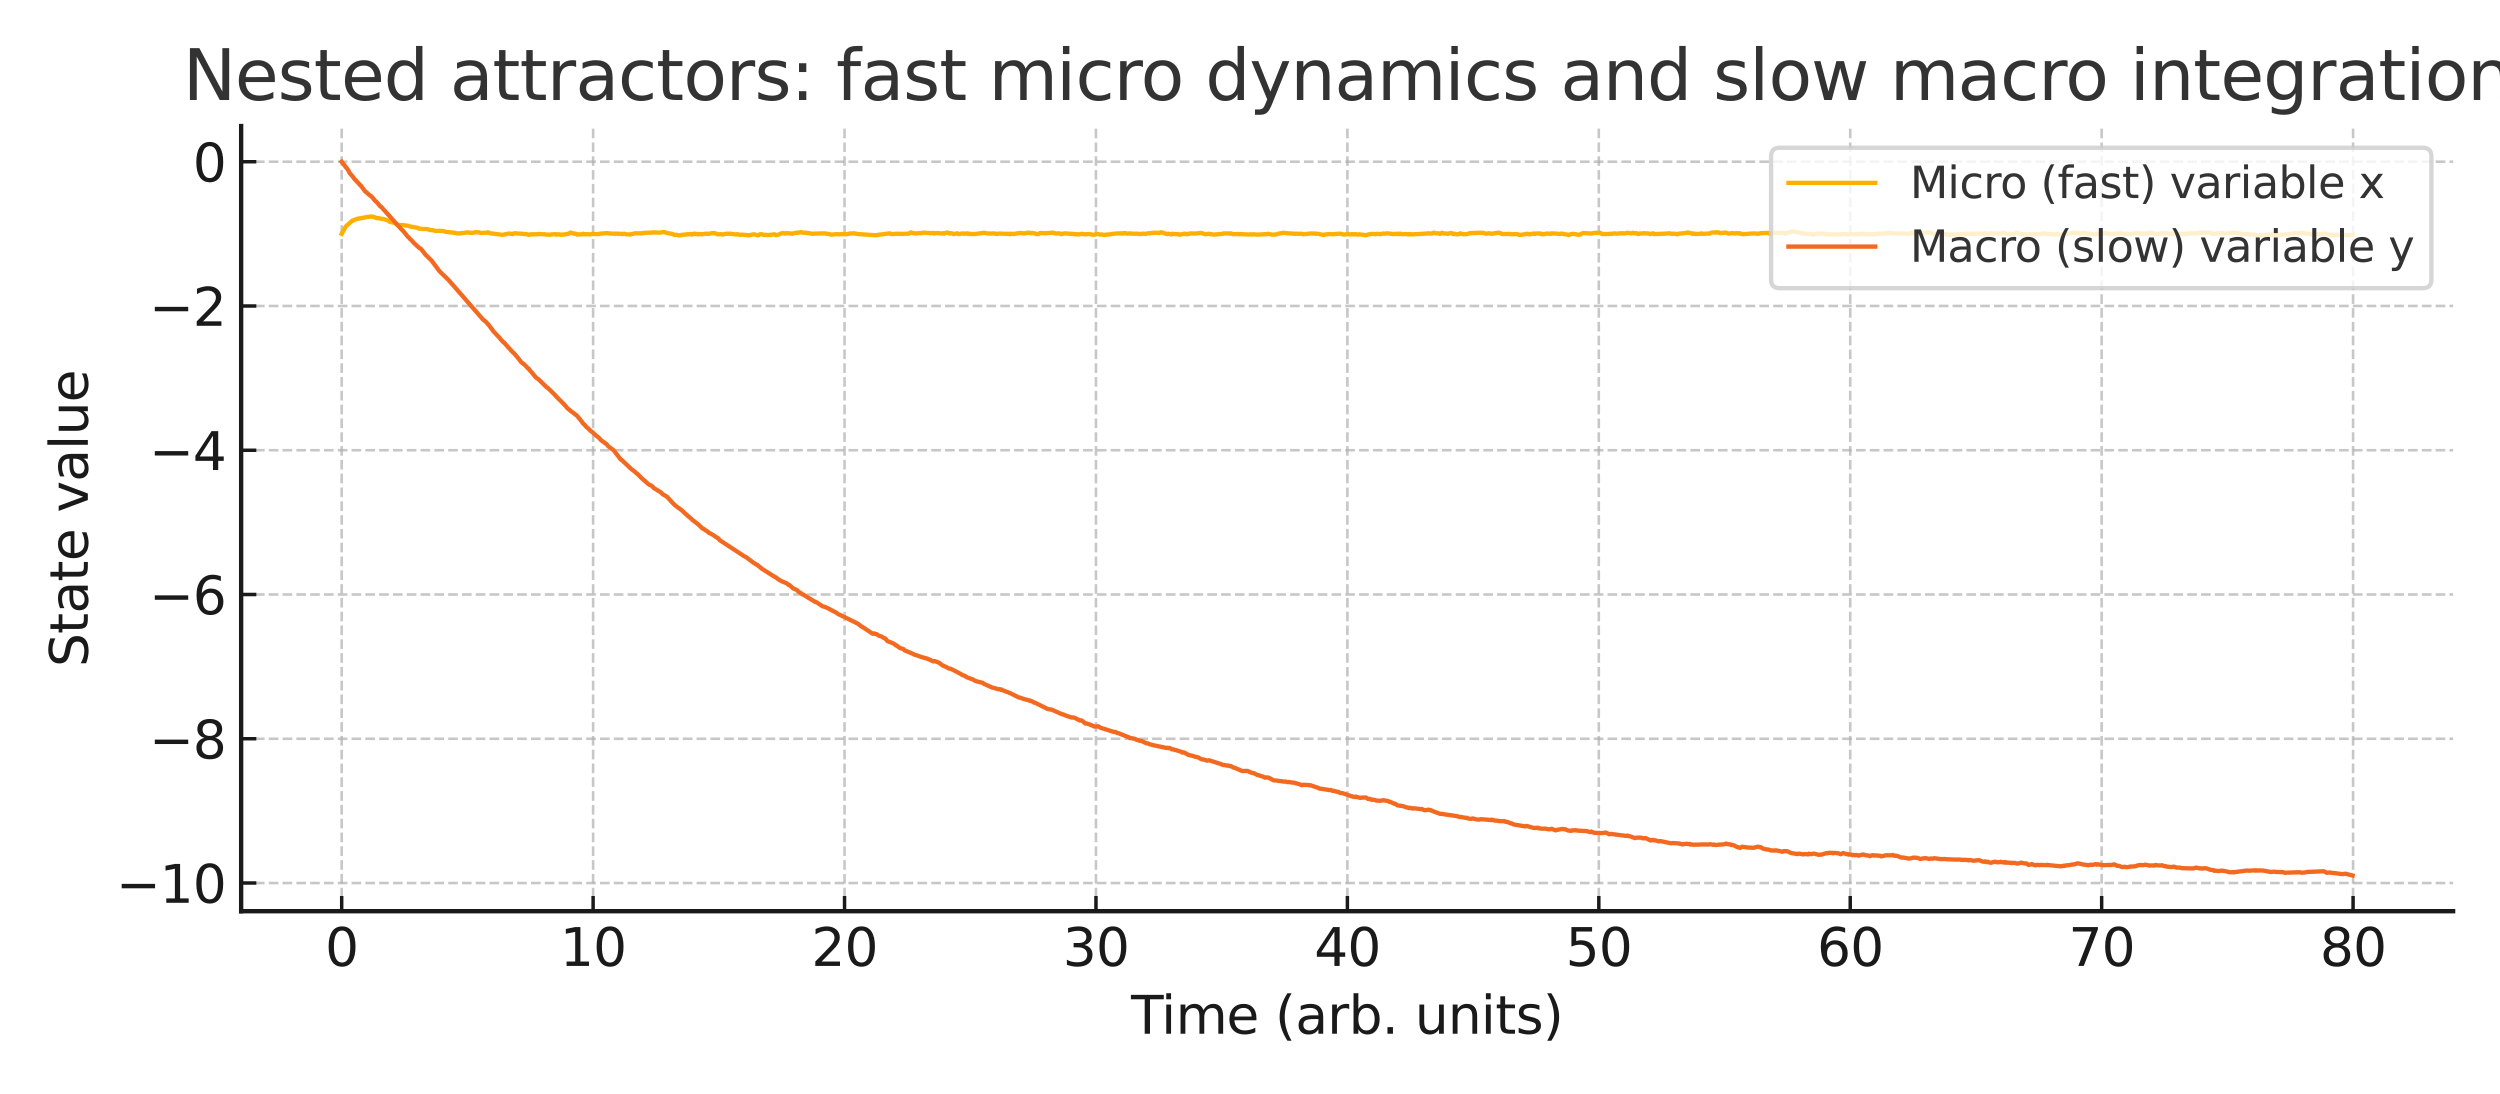 <?xml version="1.0" encoding="utf-8" standalone="no"?>
<!DOCTYPE svg PUBLIC "-//W3C//DTD SVG 1.1//EN"
  "http://www.w3.org/Graphics/SVG/1.1/DTD/svg11.dtd">
<svg xmlns:xlink="http://www.w3.org/1999/xlink" width="576pt" height="252pt" viewBox="0 0 576 252" xmlns="http://www.w3.org/2000/svg" version="1.1">
 <defs>
  <style type="text/css">*{stroke-linejoin: round; stroke-linecap: butt}</style>
 </defs>
 <g id="figure_1">
  <g id="patch_1">
   <path d="M 0 252 
L 576 252 
L 576 0 
L 0 0 
z
" style="fill: #ffffff"/>
  </g>
  <g id="axes_1">
   <g id="patch_2">
    <path d="M 55.56 209.94 
L 565.2 209.94 
L 565.2 29.04 
L 55.56 29.04 
z
" style="fill: #ffffff"/>
   </g>
   <g id="matplotlib.axis_1">
    <g id="xtick_1">
     <g id="line2d_1">
      <path d="M 78.725 209.94 
L 78.725 29.04 
" clip-path="url(#p2be49c02ef)" style="fill: none; stroke-dasharray: 2.22,0.96; stroke-dashoffset: 0; stroke: #b0b0b0; stroke-opacity: 0.7; stroke-width: 0.6"/>
     </g>
     <g id="line2d_2">
      <defs>
       <path id="m98e589cd4b" d="M 0 0 
L 0 -3.5 
" style="stroke: #1a1a1a; stroke-width: 0.8"/>
      </defs>
      <g>
       <use xlink:href="#m98e589cd4b" x="78.725" y="209.94" style="fill: #1a1a1a; stroke: #1a1a1a; stroke-width: 0.8"/>
      </g>
     </g>
     <g id="text_1">
      <!-- 0 -->
      <g style="fill: #1a1a1a" transform="translate(74.908 222.558) scale(0.12 -0.12)">
       <defs>
        <path id="DejaVuSans-30" d="M 2034 4250 
Q 1547 4250 1301 3770 
Q 1056 3291 1056 2328 
Q 1056 1369 1301 889 
Q 1547 409 2034 409 
Q 2525 409 2770 889 
Q 3016 1369 3016 2328 
Q 3016 3291 2770 3770 
Q 2525 4250 2034 4250 
z
M 2034 4750 
Q 2819 4750 3233 4129 
Q 3647 3509 3647 2328 
Q 3647 1150 3233 529 
Q 2819 -91 2034 -91 
Q 1250 -91 836 529 
Q 422 1150 422 2328 
Q 422 3509 836 4129 
Q 1250 4750 2034 4750 
z
" transform="scale(0.016)"/>
       </defs>
       <use xlink:href="#DejaVuSans-30"/>
      </g>
     </g>
    </g>
    <g id="xtick_2">
     <g id="line2d_3">
      <path d="M 136.654 209.94 
L 136.654 29.04 
" clip-path="url(#p2be49c02ef)" style="fill: none; stroke-dasharray: 2.22,0.96; stroke-dashoffset: 0; stroke: #b0b0b0; stroke-opacity: 0.7; stroke-width: 0.6"/>
     </g>
     <g id="line2d_4">
      <g>
       <use xlink:href="#m98e589cd4b" x="136.654" y="209.94" style="fill: #1a1a1a; stroke: #1a1a1a; stroke-width: 0.8"/>
      </g>
     </g>
     <g id="text_2">
      <!-- 10 -->
      <g style="fill: #1a1a1a" transform="translate(129.019 222.558) scale(0.12 -0.12)">
       <defs>
        <path id="DejaVuSans-31" d="M 794 531 
L 1825 531 
L 1825 4091 
L 703 3866 
L 703 4441 
L 1819 4666 
L 2450 4666 
L 2450 531 
L 3481 531 
L 3481 0 
L 794 0 
L 794 531 
z
" transform="scale(0.016)"/>
       </defs>
       <use xlink:href="#DejaVuSans-31"/>
       <use xlink:href="#DejaVuSans-30" x="63.623"/>
      </g>
     </g>
    </g>
    <g id="xtick_3">
     <g id="line2d_5">
      <path d="M 194.582 209.94 
L 194.582 29.04 
" clip-path="url(#p2be49c02ef)" style="fill: none; stroke-dasharray: 2.22,0.96; stroke-dashoffset: 0; stroke: #b0b0b0; stroke-opacity: 0.7; stroke-width: 0.6"/>
     </g>
     <g id="line2d_6">
      <g>
       <use xlink:href="#m98e589cd4b" x="194.582" y="209.94" style="fill: #1a1a1a; stroke: #1a1a1a; stroke-width: 0.8"/>
      </g>
     </g>
     <g id="text_3">
      <!-- 20 -->
      <g style="fill: #1a1a1a" transform="translate(186.947 222.558) scale(0.12 -0.12)">
       <defs>
        <path id="DejaVuSans-32" d="M 1228 531 
L 3431 531 
L 3431 0 
L 469 0 
L 469 531 
Q 828 903 1448 1529 
Q 2069 2156 2228 2338 
Q 2531 2678 2651 2914 
Q 2772 3150 2772 3378 
Q 2772 3750 2511 3984 
Q 2250 4219 1831 4219 
Q 1534 4219 1204 4116 
Q 875 4013 500 3803 
L 500 4441 
Q 881 4594 1212 4672 
Q 1544 4750 1819 4750 
Q 2544 4750 2975 4387 
Q 3406 4025 3406 3419 
Q 3406 3131 3298 2873 
Q 3191 2616 2906 2266 
Q 2828 2175 2409 1742 
Q 1991 1309 1228 531 
z
" transform="scale(0.016)"/>
       </defs>
       <use xlink:href="#DejaVuSans-32"/>
       <use xlink:href="#DejaVuSans-30" x="63.623"/>
      </g>
     </g>
    </g>
    <g id="xtick_4">
     <g id="line2d_7">
      <path d="M 252.51 209.94 
L 252.51 29.04 
" clip-path="url(#p2be49c02ef)" style="fill: none; stroke-dasharray: 2.22,0.96; stroke-dashoffset: 0; stroke: #b0b0b0; stroke-opacity: 0.7; stroke-width: 0.6"/>
     </g>
     <g id="line2d_8">
      <g>
       <use xlink:href="#m98e589cd4b" x="252.51" y="209.94" style="fill: #1a1a1a; stroke: #1a1a1a; stroke-width: 0.8"/>
      </g>
     </g>
     <g id="text_4">
      <!-- 30 -->
      <g style="fill: #1a1a1a" transform="translate(244.875 222.558) scale(0.12 -0.12)">
       <defs>
        <path id="DejaVuSans-33" d="M 2597 2516 
Q 3050 2419 3304 2112 
Q 3559 1806 3559 1356 
Q 3559 666 3084 287 
Q 2609 -91 1734 -91 
Q 1441 -91 1130 -33 
Q 819 25 488 141 
L 488 750 
Q 750 597 1062 519 
Q 1375 441 1716 441 
Q 2309 441 2620 675 
Q 2931 909 2931 1356 
Q 2931 1769 2642 2001 
Q 2353 2234 1838 2234 
L 1294 2234 
L 1294 2753 
L 1863 2753 
Q 2328 2753 2575 2939 
Q 2822 3125 2822 3475 
Q 2822 3834 2567 4026 
Q 2313 4219 1838 4219 
Q 1578 4219 1281 4162 
Q 984 4106 628 3988 
L 628 4550 
Q 988 4650 1302 4700 
Q 1616 4750 1894 4750 
Q 2613 4750 3031 4423 
Q 3450 4097 3450 3541 
Q 3450 3153 3228 2886 
Q 3006 2619 2597 2516 
z
" transform="scale(0.016)"/>
       </defs>
       <use xlink:href="#DejaVuSans-33"/>
       <use xlink:href="#DejaVuSans-30" x="63.623"/>
      </g>
     </g>
    </g>
    <g id="xtick_5">
     <g id="line2d_9">
      <path d="M 310.438 209.94 
L 310.438 29.04 
" clip-path="url(#p2be49c02ef)" style="fill: none; stroke-dasharray: 2.22,0.96; stroke-dashoffset: 0; stroke: #b0b0b0; stroke-opacity: 0.7; stroke-width: 0.6"/>
     </g>
     <g id="line2d_10">
      <g>
       <use xlink:href="#m98e589cd4b" x="310.438" y="209.94" style="fill: #1a1a1a; stroke: #1a1a1a; stroke-width: 0.8"/>
      </g>
     </g>
     <g id="text_5">
      <!-- 40 -->
      <g style="fill: #1a1a1a" transform="translate(302.803 222.558) scale(0.12 -0.12)">
       <defs>
        <path id="DejaVuSans-34" d="M 2419 4116 
L 825 1625 
L 2419 1625 
L 2419 4116 
z
M 2253 4666 
L 3047 4666 
L 3047 1625 
L 3713 1625 
L 3713 1100 
L 3047 1100 
L 3047 0 
L 2419 0 
L 2419 1100 
L 313 1100 
L 313 1709 
L 2253 4666 
z
" transform="scale(0.016)"/>
       </defs>
       <use xlink:href="#DejaVuSans-34"/>
       <use xlink:href="#DejaVuSans-30" x="63.623"/>
      </g>
     </g>
    </g>
    <g id="xtick_6">
     <g id="line2d_11">
      <path d="M 368.366 209.94 
L 368.366 29.04 
" clip-path="url(#p2be49c02ef)" style="fill: none; stroke-dasharray: 2.22,0.96; stroke-dashoffset: 0; stroke: #b0b0b0; stroke-opacity: 0.7; stroke-width: 0.6"/>
     </g>
     <g id="line2d_12">
      <g>
       <use xlink:href="#m98e589cd4b" x="368.366" y="209.94" style="fill: #1a1a1a; stroke: #1a1a1a; stroke-width: 0.8"/>
      </g>
     </g>
     <g id="text_6">
      <!-- 50 -->
      <g style="fill: #1a1a1a" transform="translate(360.731 222.558) scale(0.12 -0.12)">
       <defs>
        <path id="DejaVuSans-35" d="M 691 4666 
L 3169 4666 
L 3169 4134 
L 1269 4134 
L 1269 2991 
Q 1406 3038 1543 3061 
Q 1681 3084 1819 3084 
Q 2600 3084 3056 2656 
Q 3513 2228 3513 1497 
Q 3513 744 3044 326 
Q 2575 -91 1722 -91 
Q 1428 -91 1123 -41 
Q 819 9 494 109 
L 494 744 
Q 775 591 1075 516 
Q 1375 441 1709 441 
Q 2250 441 2565 725 
Q 2881 1009 2881 1497 
Q 2881 1984 2565 2268 
Q 2250 2553 1709 2553 
Q 1456 2553 1204 2497 
Q 953 2441 691 2322 
L 691 4666 
z
" transform="scale(0.016)"/>
       </defs>
       <use xlink:href="#DejaVuSans-35"/>
       <use xlink:href="#DejaVuSans-30" x="63.623"/>
      </g>
     </g>
    </g>
    <g id="xtick_7">
     <g id="line2d_13">
      <path d="M 426.294 209.94 
L 426.294 29.04 
" clip-path="url(#p2be49c02ef)" style="fill: none; stroke-dasharray: 2.22,0.96; stroke-dashoffset: 0; stroke: #b0b0b0; stroke-opacity: 0.7; stroke-width: 0.6"/>
     </g>
     <g id="line2d_14">
      <g>
       <use xlink:href="#m98e589cd4b" x="426.294" y="209.94" style="fill: #1a1a1a; stroke: #1a1a1a; stroke-width: 0.8"/>
      </g>
     </g>
     <g id="text_7">
      <!-- 60 -->
      <g style="fill: #1a1a1a" transform="translate(418.659 222.558) scale(0.12 -0.12)">
       <defs>
        <path id="DejaVuSans-36" d="M 2113 2584 
Q 1688 2584 1439 2293 
Q 1191 2003 1191 1497 
Q 1191 994 1439 701 
Q 1688 409 2113 409 
Q 2538 409 2786 701 
Q 3034 994 3034 1497 
Q 3034 2003 2786 2293 
Q 2538 2584 2113 2584 
z
M 3366 4563 
L 3366 3988 
Q 3128 4100 2886 4159 
Q 2644 4219 2406 4219 
Q 1781 4219 1451 3797 
Q 1122 3375 1075 2522 
Q 1259 2794 1537 2939 
Q 1816 3084 2150 3084 
Q 2853 3084 3261 2657 
Q 3669 2231 3669 1497 
Q 3669 778 3244 343 
Q 2819 -91 2113 -91 
Q 1303 -91 875 529 
Q 447 1150 447 2328 
Q 447 3434 972 4092 
Q 1497 4750 2381 4750 
Q 2619 4750 2861 4703 
Q 3103 4656 3366 4563 
z
" transform="scale(0.016)"/>
       </defs>
       <use xlink:href="#DejaVuSans-36"/>
       <use xlink:href="#DejaVuSans-30" x="63.623"/>
      </g>
     </g>
    </g>
    <g id="xtick_8">
     <g id="line2d_15">
      <path d="M 484.222 209.94 
L 484.222 29.04 
" clip-path="url(#p2be49c02ef)" style="fill: none; stroke-dasharray: 2.22,0.96; stroke-dashoffset: 0; stroke: #b0b0b0; stroke-opacity: 0.7; stroke-width: 0.6"/>
     </g>
     <g id="line2d_16">
      <g>
       <use xlink:href="#m98e589cd4b" x="484.222" y="209.94" style="fill: #1a1a1a; stroke: #1a1a1a; stroke-width: 0.8"/>
      </g>
     </g>
     <g id="text_8">
      <!-- 70 -->
      <g style="fill: #1a1a1a" transform="translate(476.587 222.558) scale(0.12 -0.12)">
       <defs>
        <path id="DejaVuSans-37" d="M 525 4666 
L 3525 4666 
L 3525 4397 
L 1831 0 
L 1172 0 
L 2766 4134 
L 525 4134 
L 525 4666 
z
" transform="scale(0.016)"/>
       </defs>
       <use xlink:href="#DejaVuSans-37"/>
       <use xlink:href="#DejaVuSans-30" x="63.623"/>
      </g>
     </g>
    </g>
    <g id="xtick_9">
     <g id="line2d_17">
      <path d="M 542.15 209.94 
L 542.15 29.04 
" clip-path="url(#p2be49c02ef)" style="fill: none; stroke-dasharray: 2.22,0.96; stroke-dashoffset: 0; stroke: #b0b0b0; stroke-opacity: 0.7; stroke-width: 0.6"/>
     </g>
     <g id="line2d_18">
      <g>
       <use xlink:href="#m98e589cd4b" x="542.15" y="209.94" style="fill: #1a1a1a; stroke: #1a1a1a; stroke-width: 0.8"/>
      </g>
     </g>
     <g id="text_9">
      <!-- 80 -->
      <g style="fill: #1a1a1a" transform="translate(534.515 222.558) scale(0.12 -0.12)">
       <defs>
        <path id="DejaVuSans-38" d="M 2034 2216 
Q 1584 2216 1326 1975 
Q 1069 1734 1069 1313 
Q 1069 891 1326 650 
Q 1584 409 2034 409 
Q 2484 409 2743 651 
Q 3003 894 3003 1313 
Q 3003 1734 2745 1975 
Q 2488 2216 2034 2216 
z
M 1403 2484 
Q 997 2584 770 2862 
Q 544 3141 544 3541 
Q 544 4100 942 4425 
Q 1341 4750 2034 4750 
Q 2731 4750 3128 4425 
Q 3525 4100 3525 3541 
Q 3525 3141 3298 2862 
Q 3072 2584 2669 2484 
Q 3125 2378 3379 2068 
Q 3634 1759 3634 1313 
Q 3634 634 3220 271 
Q 2806 -91 2034 -91 
Q 1263 -91 848 271 
Q 434 634 434 1313 
Q 434 1759 690 2068 
Q 947 2378 1403 2484 
z
M 1172 3481 
Q 1172 3119 1398 2916 
Q 1625 2713 2034 2713 
Q 2441 2713 2670 2916 
Q 2900 3119 2900 3481 
Q 2900 3844 2670 4047 
Q 2441 4250 2034 4250 
Q 1625 4250 1398 4047 
Q 1172 3844 1172 3481 
z
" transform="scale(0.016)"/>
       </defs>
       <use xlink:href="#DejaVuSans-38"/>
       <use xlink:href="#DejaVuSans-30" x="63.623"/>
      </g>
     </g>
    </g>
    <g id="text_10">
     <!-- Time (arb. units) -->
     <g style="fill: #1a1a1a" transform="translate(260.595 238.172) scale(0.12 -0.12)">
      <defs>
       <path id="DejaVuSans-54" d="M -19 4666 
L 3928 4666 
L 3928 4134 
L 2272 4134 
L 2272 0 
L 1638 0 
L 1638 4134 
L -19 4134 
L -19 4666 
z
" transform="scale(0.016)"/>
       <path id="DejaVuSans-69" d="M 603 3500 
L 1178 3500 
L 1178 0 
L 603 0 
L 603 3500 
z
M 603 4863 
L 1178 4863 
L 1178 4134 
L 603 4134 
L 603 4863 
z
" transform="scale(0.016)"/>
       <path id="DejaVuSans-6d" d="M 3328 2828 
Q 3544 3216 3844 3400 
Q 4144 3584 4550 3584 
Q 5097 3584 5394 3201 
Q 5691 2819 5691 2113 
L 5691 0 
L 5113 0 
L 5113 2094 
Q 5113 2597 4934 2840 
Q 4756 3084 4391 3084 
Q 3944 3084 3684 2787 
Q 3425 2491 3425 1978 
L 3425 0 
L 2847 0 
L 2847 2094 
Q 2847 2600 2669 2842 
Q 2491 3084 2119 3084 
Q 1678 3084 1418 2786 
Q 1159 2488 1159 1978 
L 1159 0 
L 581 0 
L 581 3500 
L 1159 3500 
L 1159 2956 
Q 1356 3278 1631 3431 
Q 1906 3584 2284 3584 
Q 2666 3584 2933 3390 
Q 3200 3197 3328 2828 
z
" transform="scale(0.016)"/>
       <path id="DejaVuSans-65" d="M 3597 1894 
L 3597 1613 
L 953 1613 
Q 991 1019 1311 708 
Q 1631 397 2203 397 
Q 2534 397 2845 478 
Q 3156 559 3463 722 
L 3463 178 
Q 3153 47 2828 -22 
Q 2503 -91 2169 -91 
Q 1331 -91 842 396 
Q 353 884 353 1716 
Q 353 2575 817 3079 
Q 1281 3584 2069 3584 
Q 2775 3584 3186 3129 
Q 3597 2675 3597 1894 
z
M 3022 2063 
Q 3016 2534 2758 2815 
Q 2500 3097 2075 3097 
Q 1594 3097 1305 2825 
Q 1016 2553 972 2059 
L 3022 2063 
z
" transform="scale(0.016)"/>
       <path id="DejaVuSans-20" transform="scale(0.016)"/>
       <path id="DejaVuSans-28" d="M 1984 4856 
Q 1566 4138 1362 3434 
Q 1159 2731 1159 2009 
Q 1159 1288 1364 580 
Q 1569 -128 1984 -844 
L 1484 -844 
Q 1016 -109 783 600 
Q 550 1309 550 2009 
Q 550 2706 781 3412 
Q 1013 4119 1484 4856 
L 1984 4856 
z
" transform="scale(0.016)"/>
       <path id="DejaVuSans-61" d="M 2194 1759 
Q 1497 1759 1228 1600 
Q 959 1441 959 1056 
Q 959 750 1161 570 
Q 1363 391 1709 391 
Q 2188 391 2477 730 
Q 2766 1069 2766 1631 
L 2766 1759 
L 2194 1759 
z
M 3341 1997 
L 3341 0 
L 2766 0 
L 2766 531 
Q 2569 213 2275 61 
Q 1981 -91 1556 -91 
Q 1019 -91 701 211 
Q 384 513 384 1019 
Q 384 1609 779 1909 
Q 1175 2209 1959 2209 
L 2766 2209 
L 2766 2266 
Q 2766 2663 2505 2880 
Q 2244 3097 1772 3097 
Q 1472 3097 1187 3025 
Q 903 2953 641 2809 
L 641 3341 
Q 956 3463 1253 3523 
Q 1550 3584 1831 3584 
Q 2591 3584 2966 3190 
Q 3341 2797 3341 1997 
z
" transform="scale(0.016)"/>
       <path id="DejaVuSans-72" d="M 2631 2963 
Q 2534 3019 2420 3045 
Q 2306 3072 2169 3072 
Q 1681 3072 1420 2755 
Q 1159 2438 1159 1844 
L 1159 0 
L 581 0 
L 581 3500 
L 1159 3500 
L 1159 2956 
Q 1341 3275 1631 3429 
Q 1922 3584 2338 3584 
Q 2397 3584 2469 3576 
Q 2541 3569 2628 3553 
L 2631 2963 
z
" transform="scale(0.016)"/>
       <path id="DejaVuSans-62" d="M 3116 1747 
Q 3116 2381 2855 2742 
Q 2594 3103 2138 3103 
Q 1681 3103 1420 2742 
Q 1159 2381 1159 1747 
Q 1159 1113 1420 752 
Q 1681 391 2138 391 
Q 2594 391 2855 752 
Q 3116 1113 3116 1747 
z
M 1159 2969 
Q 1341 3281 1617 3432 
Q 1894 3584 2278 3584 
Q 2916 3584 3314 3078 
Q 3713 2572 3713 1747 
Q 3713 922 3314 415 
Q 2916 -91 2278 -91 
Q 1894 -91 1617 61 
Q 1341 213 1159 525 
L 1159 0 
L 581 0 
L 581 4863 
L 1159 4863 
L 1159 2969 
z
" transform="scale(0.016)"/>
       <path id="DejaVuSans-2e" d="M 684 794 
L 1344 794 
L 1344 0 
L 684 0 
L 684 794 
z
" transform="scale(0.016)"/>
       <path id="DejaVuSans-75" d="M 544 1381 
L 544 3500 
L 1119 3500 
L 1119 1403 
Q 1119 906 1312 657 
Q 1506 409 1894 409 
Q 2359 409 2629 706 
Q 2900 1003 2900 1516 
L 2900 3500 
L 3475 3500 
L 3475 0 
L 2900 0 
L 2900 538 
Q 2691 219 2414 64 
Q 2138 -91 1772 -91 
Q 1169 -91 856 284 
Q 544 659 544 1381 
z
M 1991 3584 
L 1991 3584 
z
" transform="scale(0.016)"/>
       <path id="DejaVuSans-6e" d="M 3513 2113 
L 3513 0 
L 2938 0 
L 2938 2094 
Q 2938 2591 2744 2837 
Q 2550 3084 2163 3084 
Q 1697 3084 1428 2787 
Q 1159 2491 1159 1978 
L 1159 0 
L 581 0 
L 581 3500 
L 1159 3500 
L 1159 2956 
Q 1366 3272 1645 3428 
Q 1925 3584 2291 3584 
Q 2894 3584 3203 3211 
Q 3513 2838 3513 2113 
z
" transform="scale(0.016)"/>
       <path id="DejaVuSans-74" d="M 1172 4494 
L 1172 3500 
L 2356 3500 
L 2356 3053 
L 1172 3053 
L 1172 1153 
Q 1172 725 1289 603 
Q 1406 481 1766 481 
L 2356 481 
L 2356 0 
L 1766 0 
Q 1100 0 847 248 
Q 594 497 594 1153 
L 594 3053 
L 172 3053 
L 172 3500 
L 594 3500 
L 594 4494 
L 1172 4494 
z
" transform="scale(0.016)"/>
       <path id="DejaVuSans-73" d="M 2834 3397 
L 2834 2853 
Q 2591 2978 2328 3040 
Q 2066 3103 1784 3103 
Q 1356 3103 1142 2972 
Q 928 2841 928 2578 
Q 928 2378 1081 2264 
Q 1234 2150 1697 2047 
L 1894 2003 
Q 2506 1872 2764 1633 
Q 3022 1394 3022 966 
Q 3022 478 2636 193 
Q 2250 -91 1575 -91 
Q 1294 -91 989 -36 
Q 684 19 347 128 
L 347 722 
Q 666 556 975 473 
Q 1284 391 1588 391 
Q 1994 391 2212 530 
Q 2431 669 2431 922 
Q 2431 1156 2273 1281 
Q 2116 1406 1581 1522 
L 1381 1569 
Q 847 1681 609 1914 
Q 372 2147 372 2553 
Q 372 3047 722 3315 
Q 1072 3584 1716 3584 
Q 2034 3584 2315 3537 
Q 2597 3491 2834 3397 
z
" transform="scale(0.016)"/>
       <path id="DejaVuSans-29" d="M 513 4856 
L 1013 4856 
Q 1481 4119 1714 3412 
Q 1947 2706 1947 2009 
Q 1947 1309 1714 600 
Q 1481 -109 1013 -844 
L 513 -844 
Q 928 -128 1133 580 
Q 1338 1288 1338 2009 
Q 1338 2731 1133 3434 
Q 928 4138 513 4856 
z
" transform="scale(0.016)"/>
      </defs>
      <use xlink:href="#DejaVuSans-54"/>
      <use xlink:href="#DejaVuSans-69" x="57.959"/>
      <use xlink:href="#DejaVuSans-6d" x="85.742"/>
      <use xlink:href="#DejaVuSans-65" x="183.154"/>
      <use xlink:href="#DejaVuSans-20" x="244.678"/>
      <use xlink:href="#DejaVuSans-28" x="276.465"/>
      <use xlink:href="#DejaVuSans-61" x="315.479"/>
      <use xlink:href="#DejaVuSans-72" x="376.758"/>
      <use xlink:href="#DejaVuSans-62" x="417.871"/>
      <use xlink:href="#DejaVuSans-2e" x="481.348"/>
      <use xlink:href="#DejaVuSans-20" x="513.135"/>
      <use xlink:href="#DejaVuSans-75" x="544.922"/>
      <use xlink:href="#DejaVuSans-6e" x="608.301"/>
      <use xlink:href="#DejaVuSans-69" x="671.68"/>
      <use xlink:href="#DejaVuSans-74" x="699.463"/>
      <use xlink:href="#DejaVuSans-73" x="738.672"/>
      <use xlink:href="#DejaVuSans-29" x="790.771"/>
     </g>
    </g>
   </g>
   <g id="matplotlib.axis_2">
    <g id="ytick_1">
     <g id="line2d_19">
      <path d="M 55.56 203.446 
L 565.2 203.446 
" clip-path="url(#p2be49c02ef)" style="fill: none; stroke-dasharray: 2.22,0.96; stroke-dashoffset: 0; stroke: #b0b0b0; stroke-opacity: 0.7; stroke-width: 0.6"/>
     </g>
     <g id="line2d_20">
      <defs>
       <path id="m471a7293b9" d="M 0 0 
L 3.5 0 
" style="stroke: #1a1a1a; stroke-width: 0.8"/>
      </defs>
      <g>
       <use xlink:href="#m471a7293b9" x="55.56" y="203.446" style="fill: #1a1a1a; stroke: #1a1a1a; stroke-width: 0.8"/>
      </g>
     </g>
     <g id="text_11">
      <!-- −10 -->
      <g style="fill: #1a1a1a" transform="translate(26.734 208.005) scale(0.12 -0.12)">
       <defs>
        <path id="DejaVuSans-2212" d="M 678 2272 
L 4684 2272 
L 4684 1741 
L 678 1741 
L 678 2272 
z
" transform="scale(0.016)"/>
       </defs>
       <use xlink:href="#DejaVuSans-2212"/>
       <use xlink:href="#DejaVuSans-31" x="83.789"/>
       <use xlink:href="#DejaVuSans-30" x="147.412"/>
      </g>
     </g>
    </g>
    <g id="ytick_2">
     <g id="line2d_21">
      <path d="M 55.56 170.209 
L 565.2 170.209 
" clip-path="url(#p2be49c02ef)" style="fill: none; stroke-dasharray: 2.22,0.96; stroke-dashoffset: 0; stroke: #b0b0b0; stroke-opacity: 0.7; stroke-width: 0.6"/>
     </g>
     <g id="line2d_22">
      <g>
       <use xlink:href="#m471a7293b9" x="55.56" y="170.209" style="fill: #1a1a1a; stroke: #1a1a1a; stroke-width: 0.8"/>
      </g>
     </g>
     <g id="text_12">
      <!-- −8 -->
      <g style="fill: #1a1a1a" transform="translate(34.369 174.768) scale(0.12 -0.12)">
       <use xlink:href="#DejaVuSans-2212"/>
       <use xlink:href="#DejaVuSans-38" x="83.789"/>
      </g>
     </g>
    </g>
    <g id="ytick_3">
     <g id="line2d_23">
      <path d="M 55.56 136.973 
L 565.2 136.973 
" clip-path="url(#p2be49c02ef)" style="fill: none; stroke-dasharray: 2.22,0.96; stroke-dashoffset: 0; stroke: #b0b0b0; stroke-opacity: 0.7; stroke-width: 0.6"/>
     </g>
     <g id="line2d_24">
      <g>
       <use xlink:href="#m471a7293b9" x="55.56" y="136.973" style="fill: #1a1a1a; stroke: #1a1a1a; stroke-width: 0.8"/>
      </g>
     </g>
     <g id="text_13">
      <!-- −6 -->
      <g style="fill: #1a1a1a" transform="translate(34.369 141.532) scale(0.12 -0.12)">
       <use xlink:href="#DejaVuSans-2212"/>
       <use xlink:href="#DejaVuSans-36" x="83.789"/>
      </g>
     </g>
    </g>
    <g id="ytick_4">
     <g id="line2d_25">
      <path d="M 55.56 103.736 
L 565.2 103.736 
" clip-path="url(#p2be49c02ef)" style="fill: none; stroke-dasharray: 2.22,0.96; stroke-dashoffset: 0; stroke: #b0b0b0; stroke-opacity: 0.7; stroke-width: 0.6"/>
     </g>
     <g id="line2d_26">
      <g>
       <use xlink:href="#m471a7293b9" x="55.56" y="103.736" style="fill: #1a1a1a; stroke: #1a1a1a; stroke-width: 0.8"/>
      </g>
     </g>
     <g id="text_14">
      <!-- −4 -->
      <g style="fill: #1a1a1a" transform="translate(34.369 108.295) scale(0.12 -0.12)">
       <use xlink:href="#DejaVuSans-2212"/>
       <use xlink:href="#DejaVuSans-34" x="83.789"/>
      </g>
     </g>
    </g>
    <g id="ytick_5">
     <g id="line2d_27">
      <path d="M 55.56 70.499 
L 565.2 70.499 
" clip-path="url(#p2be49c02ef)" style="fill: none; stroke-dasharray: 2.22,0.96; stroke-dashoffset: 0; stroke: #b0b0b0; stroke-opacity: 0.7; stroke-width: 0.6"/>
     </g>
     <g id="line2d_28">
      <g>
       <use xlink:href="#m471a7293b9" x="55.56" y="70.499" style="fill: #1a1a1a; stroke: #1a1a1a; stroke-width: 0.8"/>
      </g>
     </g>
     <g id="text_15">
      <!-- −2 -->
      <g style="fill: #1a1a1a" transform="translate(34.369 75.058) scale(0.12 -0.12)">
       <use xlink:href="#DejaVuSans-2212"/>
       <use xlink:href="#DejaVuSans-32" x="83.789"/>
      </g>
     </g>
    </g>
    <g id="ytick_6">
     <g id="line2d_29">
      <path d="M 55.56 37.263 
L 565.2 37.263 
" clip-path="url(#p2be49c02ef)" style="fill: none; stroke-dasharray: 2.22,0.96; stroke-dashoffset: 0; stroke: #b0b0b0; stroke-opacity: 0.7; stroke-width: 0.6"/>
     </g>
     <g id="line2d_30">
      <g>
       <use xlink:href="#m471a7293b9" x="55.56" y="37.263" style="fill: #1a1a1a; stroke: #1a1a1a; stroke-width: 0.8"/>
      </g>
     </g>
     <g id="text_16">
      <!-- 0 -->
      <g style="fill: #1a1a1a" transform="translate(44.425 41.822) scale(0.12 -0.12)">
       <use xlink:href="#DejaVuSans-30"/>
      </g>
     </g>
    </g>
    <g id="text_17">
     <!-- State value -->
     <g style="fill: #1a1a1a" transform="translate(20.239 153.668) rotate(-90) scale(0.12 -0.12)">
      <defs>
       <path id="DejaVuSans-53" d="M 3425 4513 
L 3425 3897 
Q 3066 4069 2747 4153 
Q 2428 4238 2131 4238 
Q 1616 4238 1336 4038 
Q 1056 3838 1056 3469 
Q 1056 3159 1242 3001 
Q 1428 2844 1947 2747 
L 2328 2669 
Q 3034 2534 3370 2195 
Q 3706 1856 3706 1288 
Q 3706 609 3251 259 
Q 2797 -91 1919 -91 
Q 1588 -91 1214 -16 
Q 841 59 441 206 
L 441 856 
Q 825 641 1194 531 
Q 1563 422 1919 422 
Q 2459 422 2753 634 
Q 3047 847 3047 1241 
Q 3047 1584 2836 1778 
Q 2625 1972 2144 2069 
L 1759 2144 
Q 1053 2284 737 2584 
Q 422 2884 422 3419 
Q 422 4038 858 4394 
Q 1294 4750 2059 4750 
Q 2388 4750 2728 4690 
Q 3069 4631 3425 4513 
z
" transform="scale(0.016)"/>
       <path id="DejaVuSans-76" d="M 191 3500 
L 800 3500 
L 1894 563 
L 2988 3500 
L 3597 3500 
L 2284 0 
L 1503 0 
L 191 3500 
z
" transform="scale(0.016)"/>
       <path id="DejaVuSans-6c" d="M 603 4863 
L 1178 4863 
L 1178 0 
L 603 0 
L 603 4863 
z
" transform="scale(0.016)"/>
      </defs>
      <use xlink:href="#DejaVuSans-53"/>
      <use xlink:href="#DejaVuSans-74" x="63.477"/>
      <use xlink:href="#DejaVuSans-61" x="102.686"/>
      <use xlink:href="#DejaVuSans-74" x="163.965"/>
      <use xlink:href="#DejaVuSans-65" x="203.174"/>
      <use xlink:href="#DejaVuSans-20" x="264.697"/>
      <use xlink:href="#DejaVuSans-76" x="296.484"/>
      <use xlink:href="#DejaVuSans-61" x="355.664"/>
      <use xlink:href="#DejaVuSans-6c" x="416.943"/>
      <use xlink:href="#DejaVuSans-75" x="444.727"/>
      <use xlink:href="#DejaVuSans-65" x="508.105"/>
     </g>
    </g>
   </g>
   <g id="line2d_31">
    <path d="M 78.725 53.881 
L 79.652 52.189 
L 81.158 50.846 
L 81.274 50.895 
L 81.506 50.69 
L 81.854 50.586 
L 82.433 50.374 
L 82.665 50.369 
L 82.896 50.281 
L 83.128 50.282 
L 84.287 50.051 
L 84.634 49.986 
L 84.982 49.963 
L 85.329 49.862 
L 85.677 49.948 
L 85.909 49.918 
L 86.835 50.252 
L 87.299 50.265 
L 87.646 50.382 
L 88.342 50.449 
L 89.5 50.852 
L 89.732 51.089 
L 90.427 51.26 
L 91.006 51.409 
L 91.47 51.794 
L 92.049 51.845 
L 92.628 51.874 
L 92.86 51.821 
L 93.439 51.969 
L 93.903 51.982 
L 94.598 52.23 
L 94.829 52.238 
L 96.336 52.512 
L 96.567 52.707 
L 97.147 52.701 
L 97.378 52.78 
L 97.726 52.75 
L 97.958 52.758 
L 98.305 52.778 
L 98.769 52.856 
L 99 53.014 
L 99.58 53.02 
L 100.506 53.23 
L 101.433 53.184 
L 101.665 53.238 
L 101.897 53.194 
L 102.128 53.263 
L 102.36 53.301 
L 102.708 53.419 
L 104.793 53.643 
L 105.025 53.71 
L 105.257 53.766 
L 105.72 53.794 
L 107.805 53.534 
L 108.269 53.646 
L 108.848 53.624 
L 109.08 53.637 
L 109.312 53.57 
L 109.543 53.458 
L 110.122 53.541 
L 110.238 53.49 
L 110.702 53.667 
L 112.324 53.6 
L 112.44 53.51 
L 112.903 53.74 
L 115.799 54.108 
L 117.19 53.811 
L 117.537 53.833 
L 118.001 53.92 
L 118.117 53.953 
L 118.348 53.782 
L 118.58 53.753 
L 118.812 53.762 
L 120.434 53.871 
L 120.781 53.933 
L 121.245 53.922 
L 121.824 54.114 
L 122.056 54.024 
L 122.403 53.982 
L 122.983 53.973 
L 123.33 53.981 
L 123.794 53.972 
L 124.025 53.91 
L 125.647 53.989 
L 125.879 54.05 
L 126.458 54.062 
L 126.806 54.093 
L 127.038 53.992 
L 127.269 54.014 
L 127.848 53.932 
L 128.196 54.079 
L 128.312 53.969 
L 128.544 54.027 
L 128.891 53.974 
L 129.123 54.092 
L 129.47 54.034 
L 129.586 54.083 
L 129.818 54.017 
L 130.166 54.014 
L 131.208 53.775 
L 131.44 53.583 
L 132.251 53.829 
L 132.599 53.809 
L 132.946 54.059 
L 133.178 53.972 
L 133.525 54.002 
L 133.873 54.035 
L 134.336 53.861 
L 134.684 53.975 
L 135.032 53.942 
L 136.074 53.998 
L 136.422 53.891 
L 137.812 53.958 
L 138.16 53.846 
L 139.434 53.738 
L 139.782 53.702 
L 141.056 53.848 
L 141.635 53.827 
L 141.867 53.875 
L 142.099 53.84 
L 142.331 53.808 
L 142.562 53.899 
L 142.91 53.844 
L 143.373 53.961 
L 143.721 53.831 
L 144.532 54.021 
L 144.879 53.985 
L 145.227 54.041 
L 145.459 53.942 
L 146.385 53.752 
L 147.776 53.754 
L 148.587 53.635 
L 148.934 53.628 
L 150.209 53.598 
L 150.556 53.512 
L 150.904 53.57 
L 152.294 53.587 
L 152.642 53.46 
L 153.105 53.519 
L 153.221 53.487 
L 153.453 53.625 
L 154.148 53.762 
L 154.38 53.814 
L 154.611 53.842 
L 155.075 53.948 
L 155.306 54.12 
L 155.654 54.141 
L 155.886 54.093 
L 156.349 54.227 
L 156.465 54.271 
L 156.697 54.196 
L 156.813 54.223 
L 157.044 54.111 
L 157.508 54.069 
L 157.971 54.024 
L 158.087 54.079 
L 158.435 53.92 
L 158.666 54.009 
L 159.246 53.915 
L 159.361 53.923 
L 159.477 54.054 
L 159.941 53.825 
L 160.636 53.96 
L 160.752 53.901 
L 160.983 53.978 
L 161.331 53.916 
L 161.679 53.987 
L 162.026 53.93 
L 162.258 53.893 
L 162.837 53.821 
L 162.953 53.903 
L 163.185 53.895 
L 164.112 53.695 
L 164.343 53.754 
L 164.575 53.687 
L 165.038 53.865 
L 165.386 54.001 
L 165.618 53.973 
L 166.197 53.954 
L 166.544 54.037 
L 167.24 53.86 
L 168.166 53.835 
L 169.557 54.023 
L 169.788 53.96 
L 170.136 54.009 
L 170.368 54.113 
L 171.179 54.067 
L 171.642 54.12 
L 171.99 54.162 
L 172.569 54.231 
L 172.917 54.132 
L 173.728 53.983 
L 174.654 54.237 
L 175.118 53.965 
L 175.465 53.966 
L 175.929 54.122 
L 176.161 54.087 
L 176.74 54.152 
L 177.435 54.126 
L 178.246 54.003 
L 178.362 54.051 
L 178.478 53.978 
L 178.825 54.193 
L 179.405 54.045 
L 179.752 53.869 
L 180.331 53.68 
L 180.563 53.72 
L 181.027 53.825 
L 181.258 53.692 
L 182.648 53.86 
L 182.88 53.732 
L 183.575 53.609 
L 183.691 53.658 
L 183.923 53.572 
L 184.155 53.582 
L 184.618 53.467 
L 184.85 53.613 
L 185.777 53.63 
L 185.892 53.719 
L 186.124 53.659 
L 187.051 53.862 
L 189.021 53.779 
L 189.252 53.788 
L 190.063 53.774 
L 190.758 53.901 
L 190.99 53.889 
L 191.338 54.038 
L 191.801 54.057 
L 192.265 53.984 
L 192.728 53.932 
L 193.539 53.998 
L 193.887 53.919 
L 194.582 53.965 
L 195.045 53.957 
L 195.277 53.898 
L 195.74 53.85 
L 195.856 53.765 
L 196.088 53.822 
L 196.667 53.751 
L 197.362 53.862 
L 197.71 53.929 
L 201.765 54.207 
L 202.692 54.046 
L 202.923 54.009 
L 203.155 54.038 
L 203.503 53.946 
L 203.734 53.928 
L 205.009 53.764 
L 205.356 53.94 
L 206.747 53.853 
L 208.253 53.895 
L 208.6 53.846 
L 208.832 53.876 
L 209.18 53.831 
L 209.411 53.825 
L 209.875 53.535 
L 210.106 53.601 
L 210.454 53.749 
L 210.802 53.752 
L 211.265 53.795 
L 211.613 53.714 
L 212.424 53.699 
L 212.655 53.627 
L 213.119 53.609 
L 213.35 53.611 
L 213.582 53.666 
L 214.161 53.686 
L 214.509 53.739 
L 214.972 53.668 
L 215.204 53.806 
L 215.552 53.694 
L 215.783 53.694 
L 217.174 53.804 
L 217.405 53.725 
L 217.521 53.811 
L 217.753 53.739 
L 217.985 53.614 
L 218.332 53.586 
L 218.796 53.821 
L 218.912 53.715 
L 219.143 53.751 
L 219.375 53.787 
L 219.722 53.936 
L 220.533 53.755 
L 220.881 53.935 
L 221.924 53.764 
L 222.271 53.89 
L 222.619 53.785 
L 222.851 53.762 
L 223.082 53.911 
L 223.314 53.828 
L 223.546 53.924 
L 223.893 53.89 
L 224.009 53.942 
L 224.241 53.879 
L 224.588 53.929 
L 226.558 53.655 
L 226.79 53.629 
L 227.253 53.752 
L 228.296 53.828 
L 228.759 53.773 
L 228.991 53.806 
L 229.223 53.807 
L 229.57 53.912 
L 229.918 53.857 
L 230.15 53.807 
L 231.887 53.878 
L 232.351 53.853 
L 232.698 53.968 
L 232.814 53.844 
L 233.046 53.926 
L 233.278 53.854 
L 233.509 53.921 
L 235.131 53.648 
L 235.363 53.733 
L 235.595 53.749 
L 236.058 53.781 
L 236.985 53.58 
L 237.448 53.751 
L 237.68 53.658 
L 238.491 53.801 
L 238.839 53.945 
L 239.186 53.928 
L 239.65 53.681 
L 240.808 53.747 
L 242.662 53.596 
L 243.01 53.757 
L 243.473 53.788 
L 243.936 53.755 
L 244.168 53.792 
L 244.516 53.957 
L 245.211 53.777 
L 245.443 53.779 
L 247.76 53.935 
L 247.876 54.019 
L 248.223 53.949 
L 248.571 54.024 
L 249.266 53.865 
L 249.845 54 
L 250.888 53.912 
L 252.046 54.114 
L 252.626 53.922 
L 253.089 53.94 
L 253.437 54.056 
L 253.784 53.998 
L 254.248 54.112 
L 254.711 54.1 
L 255.059 54.038 
L 255.638 53.999 
L 256.565 53.854 
L 256.796 53.852 
L 257.028 53.804 
L 257.376 53.789 
L 257.839 53.783 
L 258.303 53.772 
L 258.534 53.739 
L 258.65 53.822 
L 258.998 53.687 
L 259.114 53.756 
L 259.229 53.682 
L 259.577 53.827 
L 260.04 53.822 
L 260.272 53.756 
L 260.62 53.808 
L 260.736 53.862 
L 260.967 53.807 
L 261.431 53.874 
L 261.778 53.821 
L 262.589 53.916 
L 263.4 53.832 
L 263.98 53.89 
L 264.559 53.729 
L 264.791 53.748 
L 266.065 53.615 
L 266.297 53.643 
L 266.528 53.612 
L 266.992 53.709 
L 267.455 53.516 
L 267.571 53.591 
L 267.803 53.54 
L 268.614 53.878 
L 268.846 53.868 
L 268.961 53.948 
L 269.193 53.831 
L 269.888 54.023 
L 270.12 53.863 
L 271.279 53.984 
L 271.394 53.888 
L 271.742 54.088 
L 272.553 53.906 
L 272.785 53.872 
L 273.016 53.84 
L 273.132 53.936 
L 273.248 53.864 
L 273.48 53.987 
L 273.712 53.954 
L 274.059 53.804 
L 274.638 53.776 
L 275.102 53.813 
L 275.333 53.813 
L 276.029 53.756 
L 276.492 53.645 
L 277.187 53.797 
L 277.419 53.864 
L 277.651 53.967 
L 277.882 53.967 
L 278.577 53.844 
L 278.925 53.997 
L 279.157 53.97 
L 279.504 54.056 
L 281.242 53.91 
L 281.59 53.891 
L 281.937 53.775 
L 282.864 53.78 
L 283.212 53.786 
L 283.443 53.858 
L 283.559 53.767 
L 284.139 53.959 
L 285.413 53.907 
L 285.645 54.006 
L 285.876 53.911 
L 286.224 53.949 
L 287.151 54.017 
L 288.078 54.016 
L 288.194 53.971 
L 288.425 54.057 
L 288.773 53.969 
L 289.7 54.069 
L 290.627 53.999 
L 291.09 53.99 
L 291.322 53.932 
L 291.553 53.951 
L 291.785 53.97 
L 292.133 53.866 
L 292.712 53.979 
L 293.059 54.071 
L 293.639 54.051 
L 293.87 54.039 
L 294.218 53.943 
L 294.45 53.858 
L 294.797 53.8 
L 295.724 53.629 
L 296.072 53.696 
L 298.273 53.855 
L 298.621 53.857 
L 300.011 53.868 
L 300.243 53.981 
L 301.98 53.796 
L 302.328 53.804 
L 302.907 53.791 
L 303.255 53.881 
L 303.487 53.838 
L 303.834 53.892 
L 304.298 54.003 
L 304.993 54.142 
L 305.224 54.029 
L 306.151 53.946 
L 306.499 53.939 
L 307.078 53.972 
L 308.7 53.829 
L 309.627 54.049 
L 310.67 53.911 
L 310.901 54.01 
L 311.133 54.03 
L 311.481 53.938 
L 312.06 53.997 
L 312.407 53.936 
L 312.639 54.066 
L 312.871 54.056 
L 313.103 53.972 
L 313.798 54.087 
L 314.029 54.087 
L 314.261 54.106 
L 314.609 54.217 
L 315.304 54.003 
L 315.767 53.965 
L 315.999 53.871 
L 317.042 53.963 
L 317.273 53.863 
L 318.084 53.952 
L 318.664 53.802 
L 319.011 53.844 
L 319.591 53.75 
L 320.981 53.939 
L 321.328 53.876 
L 321.56 53.936 
L 321.792 53.844 
L 322.139 53.884 
L 322.255 53.949 
L 322.371 53.843 
L 322.603 53.877 
L 322.835 53.86 
L 322.95 53.962 
L 323.182 53.962 
L 323.761 53.941 
L 324.109 53.918 
L 324.341 54.01 
L 324.457 53.939 
L 324.688 54.013 
L 324.804 53.908 
L 325.268 54.013 
L 328.859 53.8 
L 329.091 53.734 
L 329.322 53.819 
L 329.902 53.807 
L 330.133 53.673 
L 330.249 53.692 
L 330.365 53.594 
L 330.944 53.776 
L 331.292 53.735 
L 331.64 53.844 
L 331.755 53.89 
L 331.871 53.771 
L 331.987 53.831 
L 332.219 53.629 
L 332.798 53.811 
L 333.146 53.78 
L 333.493 53.885 
L 334.304 53.663 
L 334.536 53.768 
L 334.768 53.845 
L 334.884 53.957 
L 334.999 53.835 
L 335.579 53.982 
L 336.158 53.962 
L 336.39 53.756 
L 337.201 53.984 
L 337.432 53.956 
L 338.012 53.94 
L 338.359 53.802 
L 338.823 53.687 
L 338.939 53.745 
L 339.17 53.661 
L 339.402 53.701 
L 339.981 53.652 
L 340.097 53.718 
L 340.329 53.625 
L 341.487 53.64 
L 341.835 53.678 
L 342.067 53.753 
L 342.414 53.87 
L 342.994 53.73 
L 343.573 53.872 
L 344.5 53.716 
L 344.847 53.705 
L 345.079 53.61 
L 345.427 53.608 
L 345.774 53.783 
L 346.122 53.917 
L 347.975 53.896 
L 348.207 53.98 
L 349.134 53.94 
L 349.366 53.903 
L 349.597 53.961 
L 350.061 54.112 
L 350.524 54.103 
L 351.799 53.857 
L 352.494 54.011 
L 352.725 53.905 
L 353.536 53.797 
L 353.652 53.898 
L 353.884 53.808 
L 354.579 53.789 
L 354.695 53.756 
L 354.927 53.892 
L 355.158 53.857 
L 355.39 54.018 
L 355.622 53.928 
L 355.854 53.937 
L 356.433 53.779 
L 356.665 53.845 
L 356.896 53.846 
L 357.128 53.831 
L 357.244 53.903 
L 357.476 53.761 
L 357.823 53.788 
L 358.866 53.844 
L 359.098 53.883 
L 359.445 53.906 
L 359.793 53.794 
L 360.14 53.892 
L 361.299 54.095 
L 361.415 54.159 
L 361.762 53.996 
L 362.457 53.862 
L 363.616 54.07 
L 363.848 54.071 
L 364.079 54.053 
L 364.311 53.854 
L 364.543 53.779 
L 364.775 53.691 
L 366.744 53.816 
L 367.092 53.692 
L 367.439 53.655 
L 368.598 53.622 
L 369.177 53.932 
L 370.567 53.92 
L 370.915 53.856 
L 371.262 53.893 
L 372.073 53.762 
L 372.421 53.862 
L 373 53.776 
L 373.464 53.773 
L 373.695 53.712 
L 374.275 53.807 
L 374.854 53.654 
L 375.086 53.665 
L 375.317 53.639 
L 375.549 53.767 
L 376.128 53.723 
L 376.244 53.63 
L 376.708 53.772 
L 376.939 53.697 
L 377.287 53.889 
L 377.519 53.919 
L 377.75 53.784 
L 378.098 53.792 
L 378.446 53.799 
L 378.793 53.714 
L 379.372 53.806 
L 379.72 53.767 
L 380.183 53.937 
L 380.879 53.745 
L 381.11 53.934 
L 383.427 53.844 
L 384.702 53.749 
L 384.933 53.826 
L 385.281 53.908 
L 385.513 53.821 
L 385.86 53.857 
L 386.555 53.992 
L 386.787 53.825 
L 387.019 53.812 
L 387.251 53.79 
L 387.946 53.736 
L 388.293 53.66 
L 388.641 53.656 
L 388.873 53.561 
L 389.568 53.725 
L 389.915 53.785 
L 390.031 53.914 
L 390.379 53.803 
L 390.61 53.912 
L 391.769 53.867 
L 392.001 53.752 
L 392.232 53.887 
L 393.507 53.816 
L 393.739 53.839 
L 394.318 53.59 
L 395.129 53.545 
L 395.245 53.594 
L 395.476 53.496 
L 395.824 53.59 
L 395.94 53.535 
L 396.287 53.719 
L 397.562 53.581 
L 398.257 53.83 
L 399.068 53.71 
L 399.879 53.807 
L 400.111 53.701 
L 400.342 53.762 
L 400.574 53.799 
L 400.806 53.71 
L 401.153 53.905 
L 401.385 53.911 
L 401.617 53.959 
L 403.818 53.782 
L 404.745 53.819 
L 404.977 53.894 
L 405.324 53.8 
L 405.788 53.705 
L 406.019 53.699 
L 407.41 53.666 
L 407.641 53.807 
L 409.263 53.621 
L 409.495 53.647 
L 409.843 53.712 
L 411.001 53.615 
L 411.349 53.858 
L 411.58 53.754 
L 411.928 53.611 
L 412.855 53.311 
L 413.318 53.307 
L 413.55 53.422 
L 415.172 53.743 
L 417.373 53.933 
L 417.605 54.084 
L 418.3 53.95 
L 418.764 53.806 
L 418.995 53.906 
L 419.575 53.745 
L 420.501 53.9 
L 420.617 53.872 
L 420.733 53.98 
L 420.965 53.971 
L 423.166 54.027 
L 425.02 53.924 
L 425.136 54.01 
L 425.367 53.891 
L 425.715 54.038 
L 426.178 53.993 
L 426.41 53.929 
L 426.758 53.98 
L 429.538 53.871 
L 429.886 53.96 
L 430.233 53.915 
L 431.855 54.004 
L 431.971 53.912 
L 432.087 53.976 
L 432.435 53.85 
L 432.782 53.838 
L 433.941 53.786 
L 435.563 53.677 
L 435.91 53.708 
L 436.142 53.746 
L 436.49 53.75 
L 436.721 53.753 
L 437.532 53.825 
L 437.88 53.792 
L 438.575 53.776 
L 439.386 53.872 
L 440.081 53.785 
L 440.313 53.671 
L 440.892 53.649 
L 441.24 53.922 
L 442.63 53.553 
L 442.977 53.748 
L 444.484 53.504 
L 444.715 53.64 
L 445.642 53.925 
L 445.99 53.921 
L 446.569 53.903 
L 446.917 53.688 
L 447.38 53.883 
L 447.612 53.838 
L 447.959 53.909 
L 448.191 53.938 
L 449.35 54.157 
L 449.581 53.99 
L 450.161 54.092 
L 450.856 53.985 
L 451.203 54.006 
L 452.478 53.943 
L 452.709 53.914 
L 453.057 53.842 
L 453.289 53.909 
L 453.52 53.871 
L 453.868 53.874 
L 454.447 53.919 
L 454.679 53.904 
L 456.069 53.796 
L 456.301 53.82 
L 456.533 53.826 
L 457.112 53.809 
L 457.344 53.746 
L 457.575 53.771 
L 457.923 53.931 
L 458.618 53.767 
L 460.935 53.797 
L 461.167 53.743 
L 461.399 53.735 
L 461.63 53.647 
L 461.978 53.766 
L 462.441 53.945 
L 463.136 53.844 
L 463.484 53.902 
L 464.179 53.915 
L 464.527 53.636 
L 464.874 53.714 
L 465.106 53.768 
L 466.033 53.996 
L 466.496 53.979 
L 466.844 54.071 
L 467.076 54.066 
L 467.655 53.93 
L 468.234 53.956 
L 468.466 54.001 
L 468.929 53.876 
L 469.161 53.929 
L 469.856 53.961 
L 470.32 53.842 
L 471.131 53.751 
L 471.478 53.903 
L 472.637 53.904 
L 472.868 54.023 
L 473.216 53.969 
L 473.332 54.069 
L 473.911 53.862 
L 474.49 54.049 
L 476.112 53.85 
L 476.46 53.874 
L 477.387 53.695 
L 477.618 53.62 
L 478.198 53.665 
L 478.429 53.775 
L 478.777 53.714 
L 479.588 53.791 
L 479.82 53.695 
L 480.631 53.752 
L 480.978 53.94 
L 481.442 53.816 
L 481.905 54.003 
L 482.369 53.953 
L 482.832 53.933 
L 483.064 53.848 
L 483.411 53.926 
L 484.106 53.926 
L 484.338 53.865 
L 484.57 53.877 
L 484.802 53.764 
L 485.265 53.708 
L 485.497 53.841 
L 486.192 53.86 
L 486.424 53.933 
L 488.393 53.751 
L 488.625 53.826 
L 488.857 53.849 
L 488.972 53.773 
L 489.436 53.964 
L 490.015 53.822 
L 490.247 53.935 
L 490.71 54 
L 491.058 53.856 
L 491.521 53.842 
L 491.753 53.769 
L 492.216 53.696 
L 492.68 53.779 
L 493.143 53.764 
L 493.375 53.913 
L 493.607 53.834 
L 494.765 53.762 
L 495.113 53.618 
L 495.46 53.606 
L 496.04 53.771 
L 496.387 53.834 
L 496.966 53.912 
L 498.241 53.705 
L 498.473 53.799 
L 499.052 53.746 
L 499.168 53.69 
L 499.399 53.752 
L 499.631 53.785 
L 499.863 53.895 
L 500.095 53.814 
L 500.21 53.901 
L 500.442 53.833 
L 501.485 53.893 
L 501.717 53.943 
L 501.948 53.901 
L 502.296 53.905 
L 502.643 53.845 
L 502.991 53.92 
L 503.57 53.919 
L 503.802 53.748 
L 504.15 53.874 
L 504.497 53.738 
L 505.772 53.791 
L 507.509 53.562 
L 507.741 53.619 
L 507.973 53.562 
L 509.131 53.556 
L 509.942 53.917 
L 510.29 53.834 
L 511.101 53.78 
L 511.448 53.695 
L 511.68 53.817 
L 512.144 53.707 
L 512.375 53.867 
L 514.113 53.646 
L 514.345 53.671 
L 514.461 53.565 
L 514.692 53.679 
L 515.503 53.692 
L 515.967 53.711 
L 516.314 53.941 
L 516.662 53.968 
L 517.241 53.966 
L 518.168 53.912 
L 518.4 53.987 
L 519.443 54.081 
L 519.79 54.162 
L 520.254 54.236 
L 520.485 54.187 
L 520.949 54.223 
L 521.065 54.322 
L 521.412 54.18 
L 521.876 54.124 
L 522.107 54.075 
L 522.455 54.086 
L 522.918 54.015 
L 523.498 54.009 
L 523.729 54.158 
L 524.309 54.064 
L 524.772 54.263 
L 525.12 54.22 
L 525.351 54.106 
L 525.583 54.057 
L 526.394 54.045 
L 526.626 53.964 
L 526.973 54.02 
L 527.668 53.911 
L 527.9 53.83 
L 528.479 53.785 
L 528.595 53.79 
L 528.827 53.635 
L 529.059 53.786 
L 529.87 53.74 
L 530.333 53.663 
L 530.681 53.586 
L 531.144 53.858 
L 531.955 53.83 
L 532.534 54.004 
L 532.65 54.127 
L 533.114 54.034 
L 533.461 54.008 
L 533.693 53.99 
L 534.388 53.973 
L 535.199 53.874 
L 535.431 53.88 
L 535.778 53.793 
L 536.821 54.113 
L 537.284 54.096 
L 537.516 54.083 
L 537.864 54.153 
L 538.211 54.106 
L 538.559 54.128 
L 538.906 54.053 
L 541.339 54.194 
L 541.687 54.191 
L 542.035 54.121 
L 542.035 54.121 
" clip-path="url(#p2be49c02ef)" style="fill: none; stroke: #ffaf00; stroke-linecap: square"/>
   </g>
   <g id="line2d_32">
    <path d="M 78.725 37.263 
L 80.232 39.207 
L 80.579 39.907 
L 81.274 40.683 
L 81.622 41.186 
L 82.665 42.286 
L 83.012 42.711 
L 83.128 42.746 
L 84.171 44.142 
L 84.402 44.272 
L 84.982 44.835 
L 85.213 45.002 
L 85.445 45.162 
L 85.793 45.475 
L 86.372 46.215 
L 86.835 46.607 
L 87.299 47.158 
L 87.646 47.581 
L 87.762 47.585 
L 92.396 52.741 
L 92.744 53.081 
L 92.976 53.302 
L 93.439 53.872 
L 93.787 54.328 
L 94.018 54.616 
L 94.134 54.651 
L 94.482 55.073 
L 94.829 55.378 
L 95.293 55.919 
L 96.683 57.204 
L 96.915 57.263 
L 97.262 57.674 
L 98.073 58.71 
L 99.464 60.074 
L 101.202 62.416 
L 101.549 62.783 
L 103.287 64.452 
L 103.519 64.708 
L 111.281 73.613 
L 111.976 74.171 
L 112.671 74.961 
L 113.714 76.365 
L 115.104 77.844 
L 115.452 78.301 
L 115.799 78.639 
L 116.031 78.92 
L 116.147 78.919 
L 116.958 79.866 
L 118.117 81.128 
L 118.464 81.432 
L 119.391 82.526 
L 120.086 83.449 
L 120.318 83.609 
L 120.897 84.056 
L 121.708 84.942 
L 121.824 84.952 
L 122.172 85.437 
L 122.635 85.946 
L 123.446 86.946 
L 124.141 87.451 
L 125.995 89.28 
L 126.227 89.382 
L 127.848 90.988 
L 128.08 91.255 
L 128.775 91.987 
L 129.007 92.177 
L 130.281 93.501 
L 130.629 93.946 
L 130.861 94.164 
L 131.556 94.73 
L 132.367 95.332 
L 132.599 95.547 
L 132.83 95.658 
L 133.41 96.346 
L 133.989 97.075 
L 134.336 97.581 
L 134.568 97.733 
L 135.032 98.296 
L 135.611 98.8 
L 136.19 99.373 
L 136.538 99.613 
L 137.233 100.265 
L 137.58 100.549 
L 137.928 100.809 
L 138.507 101.442 
L 139.782 102.359 
L 140.129 102.801 
L 141.288 103.68 
L 141.52 103.914 
L 143.026 105.882 
L 143.142 105.882 
L 145.575 108.187 
L 145.806 108.282 
L 146.27 108.709 
L 147.081 109.398 
L 147.892 110.229 
L 148.703 110.908 
L 148.934 111.132 
L 149.166 111.359 
L 149.629 111.698 
L 150.093 111.87 
L 150.672 112.47 
L 152.294 113.457 
L 152.642 113.839 
L 153.684 114.461 
L 155.191 116.092 
L 155.654 116.517 
L 156.117 116.869 
L 157.044 117.54 
L 158.087 118.511 
L 159.13 119.405 
L 159.477 119.729 
L 160.983 120.92 
L 161.91 121.805 
L 162.142 121.852 
L 162.374 122.07 
L 162.721 122.277 
L 163.185 122.597 
L 163.416 122.807 
L 163.648 122.895 
L 164.575 123.438 
L 164.922 123.706 
L 165.502 124.045 
L 165.849 124.473 
L 171.41 128.123 
L 171.874 128.35 
L 173.612 129.657 
L 174.307 130.103 
L 174.423 130.105 
L 174.886 130.516 
L 175.118 130.666 
L 175.465 130.995 
L 178.478 132.899 
L 178.709 133.005 
L 179.752 133.753 
L 179.868 133.757 
L 180.1 133.924 
L 181.258 134.394 
L 181.722 134.784 
L 181.838 134.759 
L 182.764 135.573 
L 183.112 135.726 
L 183.575 135.927 
L 184.039 136.39 
L 184.386 136.571 
L 184.85 136.9 
L 185.197 137.063 
L 185.892 137.514 
L 187.862 138.706 
L 188.21 138.808 
L 188.673 139.121 
L 189.484 139.672 
L 189.716 139.731 
L 190.295 139.931 
L 190.527 140.027 
L 190.874 140.203 
L 191.454 140.529 
L 192.265 140.941 
L 192.728 141.197 
L 193.191 141.547 
L 193.423 141.609 
L 197.362 143.554 
L 197.594 143.651 
L 197.942 143.919 
L 198.289 144.212 
L 199.216 144.77 
L 201.07 146.019 
L 201.417 145.924 
L 201.649 146.078 
L 201.881 146.123 
L 201.996 146.115 
L 202.46 146.454 
L 203.039 146.631 
L 203.85 147.095 
L 203.966 147.1 
L 204.429 147.682 
L 204.661 147.785 
L 205.82 148.238 
L 206.167 148.481 
L 206.399 148.709 
L 206.515 148.668 
L 207.326 149.307 
L 208.137 149.53 
L 208.369 149.826 
L 210.106 150.532 
L 210.338 150.668 
L 210.917 150.915 
L 211.149 150.962 
L 212.192 151.347 
L 212.771 151.506 
L 213.698 151.773 
L 214.046 151.928 
L 215.088 152.406 
L 215.32 152.303 
L 216.363 152.694 
L 217.174 153.339 
L 217.405 153.382 
L 217.637 153.55 
L 217.869 153.605 
L 218.68 154.051 
L 218.912 154.061 
L 219.375 154.244 
L 221.344 155.276 
L 221.808 155.577 
L 222.155 155.646 
L 222.619 155.954 
L 222.851 156.082 
L 224.241 156.579 
L 224.473 156.768 
L 225.052 156.993 
L 226.442 157.335 
L 226.674 157.545 
L 228.528 158.387 
L 228.875 158.467 
L 230.034 158.807 
L 230.381 158.787 
L 230.613 158.946 
L 230.729 158.858 
L 231.076 159.059 
L 232.814 159.729 
L 234.668 160.671 
L 235.016 160.734 
L 235.363 160.871 
L 236.174 161.136 
L 236.985 161.327 
L 237.217 161.363 
L 237.333 161.512 
L 237.564 161.486 
L 238.144 161.784 
L 238.259 161.893 
L 238.491 161.915 
L 241.04 163.183 
L 241.272 163.314 
L 241.503 163.375 
L 241.735 163.424 
L 241.967 163.48 
L 242.199 163.453 
L 244.747 164.587 
L 244.979 164.595 
L 245.327 164.77 
L 245.79 164.956 
L 246.949 165.329 
L 247.18 165.293 
L 247.412 165.336 
L 247.76 165.455 
L 248.339 165.783 
L 248.687 165.88 
L 248.802 166.012 
L 249.034 165.978 
L 249.266 166.005 
L 250.077 166.705 
L 250.309 166.66 
L 250.656 166.782 
L 251.004 166.903 
L 251.467 167.094 
L 251.699 167.178 
L 252.046 167.376 
L 252.857 167.389 
L 252.973 167.313 
L 253.668 167.729 
L 254.132 167.848 
L 256.681 168.659 
L 257.028 168.642 
L 257.376 168.89 
L 257.723 168.916 
L 257.955 169.034 
L 260.156 169.903 
L 260.388 170.073 
L 260.62 170.056 
L 261.315 170.203 
L 261.662 170.316 
L 261.894 170.464 
L 262.242 170.521 
L 262.473 170.664 
L 263.053 170.71 
L 263.284 170.86 
L 264.095 171.235 
L 264.443 171.275 
L 264.906 171.482 
L 265.833 171.719 
L 266.528 171.858 
L 266.876 171.937 
L 268.73 172.324 
L 268.961 172.274 
L 269.193 172.36 
L 269.541 172.342 
L 270.004 172.654 
L 270.236 172.633 
L 270.815 172.834 
L 270.931 172.804 
L 271.163 172.895 
L 271.742 173.08 
L 272.205 173.236 
L 272.321 173.259 
L 272.437 173.406 
L 272.669 173.343 
L 272.901 173.413 
L 273.827 173.936 
L 274.059 174.001 
L 274.407 174.064 
L 274.986 174.194 
L 275.218 174.309 
L 276.029 174.483 
L 276.376 174.708 
L 276.955 174.973 
L 277.303 174.993 
L 277.766 175.134 
L 278.114 175.262 
L 278.346 175.202 
L 278.577 175.17 
L 281.126 175.982 
L 281.59 176.162 
L 281.821 176.253 
L 282.285 176.286 
L 282.632 176.395 
L 282.98 176.373 
L 283.328 176.524 
L 283.559 176.492 
L 283.791 176.612 
L 284.139 176.843 
L 284.37 176.858 
L 284.718 177.012 
L 285.413 177.299 
L 286.224 177.659 
L 287.151 177.614 
L 287.498 177.631 
L 287.73 177.767 
L 288.541 178.117 
L 288.773 178.09 
L 289.005 178.195 
L 289.352 178.379 
L 289.7 178.568 
L 289.931 178.593 
L 290.858 178.897 
L 291.09 178.966 
L 291.322 179.079 
L 291.438 179.164 
L 291.669 179.142 
L 292.133 179.125 
L 292.828 179.442 
L 293.175 179.654 
L 293.407 179.791 
L 294.218 179.838 
L 294.45 179.91 
L 294.797 179.941 
L 295.492 180.031 
L 295.84 180.09 
L 296.188 180.06 
L 296.535 180.191 
L 296.767 180.17 
L 297.114 180.199 
L 297.578 180.283 
L 297.81 180.306 
L 298.157 180.344 
L 299.432 180.7 
L 299.895 180.895 
L 300.011 180.919 
L 300.243 180.814 
L 301.285 180.859 
L 301.633 180.935 
L 301.865 180.898 
L 303.718 181.528 
L 303.95 181.672 
L 305.109 181.84 
L 305.456 181.906 
L 305.804 181.928 
L 306.267 182.054 
L 306.615 182.007 
L 306.846 182.139 
L 307.078 182.221 
L 307.31 182.196 
L 307.657 182.333 
L 307.889 182.355 
L 308.237 182.469 
L 308.353 182.434 
L 308.7 182.664 
L 309.395 182.769 
L 311.017 183.313 
L 311.249 183.445 
L 311.596 183.484 
L 311.828 183.586 
L 311.944 183.573 
L 312.176 183.647 
L 312.407 183.535 
L 312.639 183.643 
L 313.45 183.841 
L 313.682 183.765 
L 314.725 183.747 
L 315.188 184.076 
L 315.536 184.102 
L 315.651 184.047 
L 315.999 184.27 
L 316.347 184.246 
L 316.694 184.308 
L 317.158 184.459 
L 317.505 184.451 
L 317.969 184.509 
L 318.664 184.371 
L 319.822 184.55 
L 320.17 184.765 
L 320.286 184.745 
L 320.517 184.844 
L 321.328 185.205 
L 321.444 185.176 
L 322.024 185.573 
L 322.835 185.666 
L 323.066 185.707 
L 323.414 185.791 
L 323.993 186 
L 324.341 186.062 
L 324.572 186.181 
L 324.804 186.098 
L 325.036 186.2 
L 325.268 186.192 
L 325.499 186.302 
L 325.731 186.232 
L 325.963 186.249 
L 327.353 186.42 
L 327.585 186.376 
L 327.932 186.586 
L 328.28 186.68 
L 329.207 186.542 
L 329.438 186.668 
L 329.67 186.654 
L 329.902 186.788 
L 330.249 186.938 
L 331.176 187.272 
L 331.871 187.53 
L 332.335 187.521 
L 332.798 187.624 
L 335.463 188.004 
L 335.695 188.058 
L 335.926 188.091 
L 336.158 188.224 
L 336.39 188.238 
L 336.853 188.278 
L 337.896 188.484 
L 338.012 188.414 
L 338.243 188.58 
L 338.939 188.677 
L 339.286 188.561 
L 339.634 188.657 
L 339.981 188.748 
L 340.213 188.788 
L 340.676 188.851 
L 340.908 188.818 
L 341.14 188.734 
L 341.719 188.795 
L 342.067 188.791 
L 343.225 188.92 
L 343.457 188.961 
L 343.573 188.854 
L 343.92 188.929 
L 344.036 188.898 
L 344.384 189.062 
L 345.079 189.094 
L 345.427 189.195 
L 345.89 189.191 
L 346.122 189.222 
L 346.585 189.168 
L 346.933 189.369 
L 347.28 189.347 
L 347.512 189.463 
L 347.975 189.679 
L 348.323 189.717 
L 348.67 189.939 
L 351.451 190.407 
L 351.683 190.288 
L 353.421 190.765 
L 354.347 190.715 
L 354.579 190.876 
L 354.811 190.83 
L 355.158 190.94 
L 356.085 190.919 
L 356.665 191.067 
L 357.244 191.055 
L 357.476 190.955 
L 358.402 191.317 
L 358.75 191.19 
L 359.098 191.15 
L 360.024 190.976 
L 360.256 191.062 
L 360.604 191.041 
L 361.183 191.323 
L 361.994 191.437 
L 362.226 191.303 
L 362.457 191.316 
L 363.037 191.274 
L 363.5 191.381 
L 365.585 191.486 
L 366.396 191.728 
L 366.628 191.589 
L 367.323 191.886 
L 368.598 191.91 
L 368.829 191.948 
L 369.525 191.911 
L 369.988 191.817 
L 370.799 192.227 
L 371.147 192.132 
L 374.738 192.6 
L 374.97 192.523 
L 375.202 192.628 
L 375.665 192.717 
L 376.708 193.104 
L 377.055 192.993 
L 378.098 192.984 
L 378.561 193.161 
L 378.909 193.124 
L 379.025 193.073 
L 379.257 193.139 
L 379.488 193.261 
L 380.299 193.659 
L 380.415 193.649 
L 380.531 193.526 
L 380.763 193.575 
L 380.994 193.504 
L 381.226 193.646 
L 381.458 193.618 
L 382.153 193.86 
L 382.501 193.773 
L 385.049 194.307 
L 385.281 194.248 
L 385.744 194.254 
L 386.44 194.306 
L 386.787 194.314 
L 387.019 194.42 
L 387.366 194.426 
L 387.598 194.574 
L 387.83 194.45 
L 388.177 194.473 
L 388.525 194.389 
L 388.873 194.457 
L 389.22 194.47 
L 389.336 194.452 
L 389.452 194.593 
L 389.799 194.54 
L 390.031 194.619 
L 391.421 194.598 
L 392.001 194.561 
L 393.739 194.568 
L 393.97 194.497 
L 394.781 194.65 
L 394.897 194.578 
L 395.361 194.704 
L 396.172 194.589 
L 396.519 194.58 
L 396.867 194.575 
L 397.562 194.456 
L 397.678 194.35 
L 398.025 194.489 
L 398.605 194.526 
L 398.836 194.686 
L 399.068 194.649 
L 399.647 194.827 
L 400.111 195.106 
L 400.922 195.35 
L 401.385 195.085 
L 402.659 195.267 
L 403.818 195.326 
L 404.05 195.329 
L 404.861 195.105 
L 405.092 195.077 
L 405.556 195.221 
L 405.672 195.171 
L 406.019 195.442 
L 406.483 195.597 
L 406.83 195.679 
L 407.525 195.752 
L 407.757 195.853 
L 408.105 195.954 
L 408.336 195.932 
L 408.916 195.98 
L 409.147 195.909 
L 410.306 196.15 
L 410.654 196.251 
L 411.001 196.079 
L 411.465 196.128 
L 411.696 196.09 
L 412.739 196.562 
L 412.971 196.584 
L 414.129 196.78 
L 414.477 196.666 
L 415.52 196.863 
L 415.751 196.767 
L 416.562 196.85 
L 416.794 196.683 
L 417.257 196.818 
L 417.721 196.693 
L 417.953 196.676 
L 419.111 196.969 
L 419.343 196.901 
L 419.69 196.902 
L 420.849 196.547 
L 420.965 196.625 
L 421.312 196.486 
L 421.776 196.493 
L 422.239 196.516 
L 422.355 196.598 
L 422.587 196.506 
L 423.514 196.581 
L 424.093 196.818 
L 424.672 196.546 
L 425.599 196.828 
L 425.715 196.782 
L 425.947 196.923 
L 426.178 196.852 
L 426.642 196.945 
L 426.873 197.044 
L 427.105 196.971 
L 427.453 197.03 
L 427.684 196.991 
L 427.916 197.036 
L 428.264 197.148 
L 428.495 197.05 
L 428.727 197.001 
L 428.959 196.98 
L 429.191 196.858 
L 430.117 197.105 
L 430.465 197.097 
L 430.813 197.258 
L 431.16 197.111 
L 431.508 197.025 
L 431.739 197.13 
L 432.203 197.076 
L 432.666 197.143 
L 433.13 197.153 
L 433.477 197.317 
L 433.709 197.251 
L 434.636 197.047 
L 435.447 197.065 
L 436.026 197.051 
L 436.142 196.973 
L 436.374 197.159 
L 436.953 197.163 
L 437.301 197.274 
L 437.996 197.573 
L 438.112 197.602 
L 438.343 197.553 
L 439.733 197.809 
L 440.197 197.768 
L 440.429 197.726 
L 440.892 197.581 
L 441.819 197.659 
L 442.398 197.905 
L 443.441 197.723 
L 443.788 197.742 
L 444.484 197.893 
L 444.831 197.804 
L 445.41 197.826 
L 445.642 197.723 
L 447.032 197.927 
L 447.612 197.939 
L 447.843 197.918 
L 448.191 197.931 
L 448.654 197.977 
L 450.508 198.049 
L 451.087 198.05 
L 451.667 198.05 
L 451.898 198.105 
L 452.362 198.13 
L 452.709 198.076 
L 452.941 198.154 
L 453.405 198.133 
L 453.52 198.23 
L 453.868 198.133 
L 454.795 198.33 
L 455.258 198.226 
L 455.606 198.214 
L 455.953 198.162 
L 456.185 198.266 
L 456.764 198.499 
L 457.228 198.56 
L 457.344 198.462 
L 457.691 198.629 
L 457.923 198.531 
L 458.386 198.716 
L 458.734 198.791 
L 459.313 198.593 
L 459.661 198.554 
L 459.892 198.564 
L 460.124 198.677 
L 460.819 198.634 
L 460.935 198.562 
L 461.167 198.606 
L 461.746 198.738 
L 461.978 198.601 
L 462.21 198.785 
L 462.325 198.702 
L 462.673 198.771 
L 463.252 198.776 
L 463.484 198.865 
L 463.716 198.813 
L 463.947 198.788 
L 464.295 198.834 
L 464.527 198.914 
L 464.758 198.98 
L 465.454 198.845 
L 465.569 198.77 
L 465.801 198.779 
L 466.612 198.967 
L 466.844 198.917 
L 467.423 199.296 
L 468.118 199.088 
L 468.929 199.376 
L 469.509 199.259 
L 469.972 199.338 
L 470.204 199.279 
L 471.594 199.322 
L 471.71 199.247 
L 471.826 199.336 
L 472.057 199.308 
L 472.289 199.361 
L 472.521 199.372 
L 474.722 199.599 
L 474.954 199.569 
L 475.301 199.503 
L 475.533 199.446 
L 475.649 199.522 
L 475.996 199.383 
L 476.807 199.317 
L 477.387 199.189 
L 477.734 199.189 
L 478.314 199.021 
L 478.777 198.912 
L 480.051 199.201 
L 480.862 199.301 
L 481.094 199.371 
L 481.673 199.225 
L 482.137 199.276 
L 482.716 199.102 
L 483.064 199.237 
L 483.295 199.101 
L 483.759 199.228 
L 483.991 199.205 
L 484.222 199.281 
L 484.686 199.344 
L 485.265 199.307 
L 485.728 199.306 
L 485.96 199.256 
L 486.192 199.324 
L 486.539 199.271 
L 487.119 199.147 
L 487.35 199.308 
L 487.466 199.276 
L 487.814 199.518 
L 488.161 199.476 
L 488.972 199.797 
L 489.552 199.696 
L 489.899 199.811 
L 490.247 199.768 
L 490.479 199.733 
L 490.594 199.739 
L 490.826 199.638 
L 491.058 199.657 
L 491.869 199.602 
L 492.216 199.516 
L 492.448 199.401 
L 493.259 199.272 
L 493.491 199.365 
L 493.722 199.323 
L 493.954 199.303 
L 494.302 199.224 
L 494.533 199.262 
L 495.229 199.432 
L 495.46 199.396 
L 496.503 199.41 
L 496.619 199.285 
L 497.082 199.376 
L 497.546 199.398 
L 497.777 199.415 
L 498.125 199.337 
L 498.473 199.522 
L 498.82 199.583 
L 498.936 199.538 
L 499.284 199.687 
L 499.747 199.713 
L 500.095 199.774 
L 500.442 199.751 
L 500.79 199.677 
L 501.137 199.751 
L 501.485 199.904 
L 502.18 199.894 
L 502.528 199.984 
L 502.759 200.032 
L 503.107 200.034 
L 505.308 200.09 
L 506.003 199.892 
L 506.814 200.084 
L 507.162 200.053 
L 507.394 200.145 
L 507.741 200.041 
L 507.973 200.064 
L 508.32 200.046 
L 509.131 200.361 
L 509.363 200.402 
L 509.711 200.458 
L 509.942 200.453 
L 510.174 200.645 
L 510.406 200.589 
L 511.101 200.68 
L 512.028 200.573 
L 512.259 200.682 
L 512.491 200.668 
L 513.418 200.879 
L 513.65 200.971 
L 513.997 200.959 
L 514.345 200.979 
L 514.461 200.918 
L 514.692 201.003 
L 514.924 200.927 
L 517.705 200.565 
L 518.284 200.618 
L 518.747 200.575 
L 519.327 200.53 
L 519.674 200.594 
L 519.79 200.503 
L 520.138 200.606 
L 520.485 200.536 
L 521.412 200.576 
L 522.918 200.851 
L 523.15 200.917 
L 524.077 200.823 
L 524.309 200.898 
L 525.931 200.926 
L 526.51 201.105 
L 526.742 201.069 
L 529.638 200.964 
L 529.87 200.968 
L 530.333 201.076 
L 531.144 201.017 
L 531.492 200.902 
L 535.431 200.741 
L 536.126 201.106 
L 536.821 201.012 
L 537.053 201.074 
L 537.864 201.155 
L 539.717 201.409 
L 540.413 201.299 
L 541.455 201.578 
L 542.035 201.717 
L 542.035 201.717 
" clip-path="url(#p2be49c02ef)" style="fill: none; stroke: #f46920; stroke-linecap: square"/>
   </g>
   <g id="patch_3">
    <path d="M 55.56 209.94 
L 55.56 29.04 
" style="fill: none; stroke: #1a1a1a; stroke-linejoin: miter; stroke-linecap: square"/>
   </g>
   <g id="patch_4">
    <path d="M 55.56 209.94 
L 565.2 209.94 
" style="fill: none; stroke: #1a1a1a; stroke-linejoin: miter; stroke-linecap: square"/>
   </g>
   <g id="text_18">
    <!-- Nested attractors: fast micro dynamics and slow macro integration -->
    <g style="fill: #333333" transform="translate(42.151 23.04) scale(0.16 -0.16)">
     <defs>
      <path id="DejaVuSans-4e" d="M 628 4666 
L 1478 4666 
L 3547 763 
L 3547 4666 
L 4159 4666 
L 4159 0 
L 3309 0 
L 1241 3903 
L 1241 0 
L 628 0 
L 628 4666 
z
" transform="scale(0.016)"/>
      <path id="DejaVuSans-64" d="M 2906 2969 
L 2906 4863 
L 3481 4863 
L 3481 0 
L 2906 0 
L 2906 525 
Q 2725 213 2448 61 
Q 2172 -91 1784 -91 
Q 1150 -91 751 415 
Q 353 922 353 1747 
Q 353 2572 751 3078 
Q 1150 3584 1784 3584 
Q 2172 3584 2448 3432 
Q 2725 3281 2906 2969 
z
M 947 1747 
Q 947 1113 1208 752 
Q 1469 391 1925 391 
Q 2381 391 2643 752 
Q 2906 1113 2906 1747 
Q 2906 2381 2643 2742 
Q 2381 3103 1925 3103 
Q 1469 3103 1208 2742 
Q 947 2381 947 1747 
z
" transform="scale(0.016)"/>
      <path id="DejaVuSans-63" d="M 3122 3366 
L 3122 2828 
Q 2878 2963 2633 3030 
Q 2388 3097 2138 3097 
Q 1578 3097 1268 2742 
Q 959 2388 959 1747 
Q 959 1106 1268 751 
Q 1578 397 2138 397 
Q 2388 397 2633 464 
Q 2878 531 3122 666 
L 3122 134 
Q 2881 22 2623 -34 
Q 2366 -91 2075 -91 
Q 1284 -91 818 406 
Q 353 903 353 1747 
Q 353 2603 823 3093 
Q 1294 3584 2113 3584 
Q 2378 3584 2631 3529 
Q 2884 3475 3122 3366 
z
" transform="scale(0.016)"/>
      <path id="DejaVuSans-6f" d="M 1959 3097 
Q 1497 3097 1228 2736 
Q 959 2375 959 1747 
Q 959 1119 1226 758 
Q 1494 397 1959 397 
Q 2419 397 2687 759 
Q 2956 1122 2956 1747 
Q 2956 2369 2687 2733 
Q 2419 3097 1959 3097 
z
M 1959 3584 
Q 2709 3584 3137 3096 
Q 3566 2609 3566 1747 
Q 3566 888 3137 398 
Q 2709 -91 1959 -91 
Q 1206 -91 779 398 
Q 353 888 353 1747 
Q 353 2609 779 3096 
Q 1206 3584 1959 3584 
z
" transform="scale(0.016)"/>
      <path id="DejaVuSans-3a" d="M 750 794 
L 1409 794 
L 1409 0 
L 750 0 
L 750 794 
z
M 750 3309 
L 1409 3309 
L 1409 2516 
L 750 2516 
L 750 3309 
z
" transform="scale(0.016)"/>
      <path id="DejaVuSans-66" d="M 2375 4863 
L 2375 4384 
L 1825 4384 
Q 1516 4384 1395 4259 
Q 1275 4134 1275 3809 
L 1275 3500 
L 2222 3500 
L 2222 3053 
L 1275 3053 
L 1275 0 
L 697 0 
L 697 3053 
L 147 3053 
L 147 3500 
L 697 3500 
L 697 3744 
Q 697 4328 969 4595 
Q 1241 4863 1831 4863 
L 2375 4863 
z
" transform="scale(0.016)"/>
      <path id="DejaVuSans-79" d="M 2059 -325 
Q 1816 -950 1584 -1140 
Q 1353 -1331 966 -1331 
L 506 -1331 
L 506 -850 
L 844 -850 
Q 1081 -850 1212 -737 
Q 1344 -625 1503 -206 
L 1606 56 
L 191 3500 
L 800 3500 
L 1894 763 
L 2988 3500 
L 3597 3500 
L 2059 -325 
z
" transform="scale(0.016)"/>
      <path id="DejaVuSans-77" d="M 269 3500 
L 844 3500 
L 1563 769 
L 2278 3500 
L 2956 3500 
L 3675 769 
L 4391 3500 
L 4966 3500 
L 4050 0 
L 3372 0 
L 2619 2869 
L 1863 0 
L 1184 0 
L 269 3500 
z
" transform="scale(0.016)"/>
      <path id="DejaVuSans-67" d="M 2906 1791 
Q 2906 2416 2648 2759 
Q 2391 3103 1925 3103 
Q 1463 3103 1205 2759 
Q 947 2416 947 1791 
Q 947 1169 1205 825 
Q 1463 481 1925 481 
Q 2391 481 2648 825 
Q 2906 1169 2906 1791 
z
M 3481 434 
Q 3481 -459 3084 -895 
Q 2688 -1331 1869 -1331 
Q 1566 -1331 1297 -1286 
Q 1028 -1241 775 -1147 
L 775 -588 
Q 1028 -725 1275 -790 
Q 1522 -856 1778 -856 
Q 2344 -856 2625 -561 
Q 2906 -266 2906 331 
L 2906 616 
Q 2728 306 2450 153 
Q 2172 0 1784 0 
Q 1141 0 747 490 
Q 353 981 353 1791 
Q 353 2603 747 3093 
Q 1141 3584 1784 3584 
Q 2172 3584 2450 3431 
Q 2728 3278 2906 2969 
L 2906 3500 
L 3481 3500 
L 3481 434 
z
" transform="scale(0.016)"/>
     </defs>
     <use xlink:href="#DejaVuSans-4e"/>
     <use xlink:href="#DejaVuSans-65" x="74.805"/>
     <use xlink:href="#DejaVuSans-73" x="136.328"/>
     <use xlink:href="#DejaVuSans-74" x="188.428"/>
     <use xlink:href="#DejaVuSans-65" x="227.637"/>
     <use xlink:href="#DejaVuSans-64" x="289.16"/>
     <use xlink:href="#DejaVuSans-20" x="352.637"/>
     <use xlink:href="#DejaVuSans-61" x="384.424"/>
     <use xlink:href="#DejaVuSans-74" x="445.703"/>
     <use xlink:href="#DejaVuSans-74" x="484.912"/>
     <use xlink:href="#DejaVuSans-72" x="524.121"/>
     <use xlink:href="#DejaVuSans-61" x="565.234"/>
     <use xlink:href="#DejaVuSans-63" x="626.514"/>
     <use xlink:href="#DejaVuSans-74" x="681.494"/>
     <use xlink:href="#DejaVuSans-6f" x="720.703"/>
     <use xlink:href="#DejaVuSans-72" x="781.885"/>
     <use xlink:href="#DejaVuSans-73" x="822.998"/>
     <use xlink:href="#DejaVuSans-3a" x="875.098"/>
     <use xlink:href="#DejaVuSans-20" x="908.789"/>
     <use xlink:href="#DejaVuSans-66" x="940.576"/>
     <use xlink:href="#DejaVuSans-61" x="975.781"/>
     <use xlink:href="#DejaVuSans-73" x="1037.061"/>
     <use xlink:href="#DejaVuSans-74" x="1089.16"/>
     <use xlink:href="#DejaVuSans-20" x="1128.369"/>
     <use xlink:href="#DejaVuSans-6d" x="1160.156"/>
     <use xlink:href="#DejaVuSans-69" x="1257.568"/>
     <use xlink:href="#DejaVuSans-63" x="1285.352"/>
     <use xlink:href="#DejaVuSans-72" x="1340.332"/>
     <use xlink:href="#DejaVuSans-6f" x="1379.195"/>
     <use xlink:href="#DejaVuSans-20" x="1440.377"/>
     <use xlink:href="#DejaVuSans-64" x="1472.164"/>
     <use xlink:href="#DejaVuSans-79" x="1535.641"/>
     <use xlink:href="#DejaVuSans-6e" x="1594.82"/>
     <use xlink:href="#DejaVuSans-61" x="1658.199"/>
     <use xlink:href="#DejaVuSans-6d" x="1719.479"/>
     <use xlink:href="#DejaVuSans-69" x="1816.891"/>
     <use xlink:href="#DejaVuSans-63" x="1844.674"/>
     <use xlink:href="#DejaVuSans-73" x="1899.654"/>
     <use xlink:href="#DejaVuSans-20" x="1951.754"/>
     <use xlink:href="#DejaVuSans-61" x="1983.541"/>
     <use xlink:href="#DejaVuSans-6e" x="2044.82"/>
     <use xlink:href="#DejaVuSans-64" x="2108.199"/>
     <use xlink:href="#DejaVuSans-20" x="2171.676"/>
     <use xlink:href="#DejaVuSans-73" x="2203.463"/>
     <use xlink:href="#DejaVuSans-6c" x="2255.562"/>
     <use xlink:href="#DejaVuSans-6f" x="2283.346"/>
     <use xlink:href="#DejaVuSans-77" x="2344.527"/>
     <use xlink:href="#DejaVuSans-20" x="2426.314"/>
     <use xlink:href="#DejaVuSans-6d" x="2458.102"/>
     <use xlink:href="#DejaVuSans-61" x="2555.514"/>
     <use xlink:href="#DejaVuSans-63" x="2616.793"/>
     <use xlink:href="#DejaVuSans-72" x="2671.773"/>
     <use xlink:href="#DejaVuSans-6f" x="2710.637"/>
     <use xlink:href="#DejaVuSans-20" x="2771.818"/>
     <use xlink:href="#DejaVuSans-69" x="2803.605"/>
     <use xlink:href="#DejaVuSans-6e" x="2831.389"/>
     <use xlink:href="#DejaVuSans-74" x="2894.768"/>
     <use xlink:href="#DejaVuSans-65" x="2933.977"/>
     <use xlink:href="#DejaVuSans-67" x="2995.5"/>
     <use xlink:href="#DejaVuSans-72" x="3058.977"/>
     <use xlink:href="#DejaVuSans-61" x="3100.09"/>
     <use xlink:href="#DejaVuSans-74" x="3161.369"/>
     <use xlink:href="#DejaVuSans-69" x="3200.578"/>
     <use xlink:href="#DejaVuSans-6f" x="3228.361"/>
     <use xlink:href="#DejaVuSans-6e" x="3289.543"/>
    </g>
   </g>
   <g id="legend_1">
    <g id="patch_5">
     <path d="M 410.056 66.396 
L 558.2 66.396 
Q 560.2 66.396 560.2 64.396 
L 560.2 36.04 
Q 560.2 34.04 558.2 34.04 
L 410.056 34.04 
Q 408.056 34.04 408.056 36.04 
L 408.056 64.396 
Q 408.056 66.396 410.056 66.396 
z
" style="fill: #ffffff; opacity: 0.8; stroke: #cccccc; stroke-linejoin: miter"/>
    </g>
    <g id="line2d_33">
     <path d="M 412.056 42.138 
L 422.056 42.138 
L 432.056 42.138 
" style="fill: none; stroke: #ffaf00; stroke-linecap: square"/>
    </g>
    <g id="text_19">
     <!-- Micro (fast) variable x -->
     <g style="fill: #333333" transform="translate(440.056 45.638) scale(0.1 -0.1)">
      <defs>
       <path id="DejaVuSans-4d" d="M 628 4666 
L 1569 4666 
L 2759 1491 
L 3956 4666 
L 4897 4666 
L 4897 0 
L 4281 0 
L 4281 4097 
L 3078 897 
L 2444 897 
L 1241 4097 
L 1241 0 
L 628 0 
L 628 4666 
z
" transform="scale(0.016)"/>
       <path id="DejaVuSans-78" d="M 3513 3500 
L 2247 1797 
L 3578 0 
L 2900 0 
L 1881 1375 
L 863 0 
L 184 0 
L 1544 1831 
L 300 3500 
L 978 3500 
L 1906 2253 
L 2834 3500 
L 3513 3500 
z
" transform="scale(0.016)"/>
      </defs>
      <use xlink:href="#DejaVuSans-4d"/>
      <use xlink:href="#DejaVuSans-69" x="86.279"/>
      <use xlink:href="#DejaVuSans-63" x="114.062"/>
      <use xlink:href="#DejaVuSans-72" x="169.043"/>
      <use xlink:href="#DejaVuSans-6f" x="207.906"/>
      <use xlink:href="#DejaVuSans-20" x="269.088"/>
      <use xlink:href="#DejaVuSans-28" x="300.875"/>
      <use xlink:href="#DejaVuSans-66" x="339.889"/>
      <use xlink:href="#DejaVuSans-61" x="375.094"/>
      <use xlink:href="#DejaVuSans-73" x="436.373"/>
      <use xlink:href="#DejaVuSans-74" x="488.473"/>
      <use xlink:href="#DejaVuSans-29" x="527.682"/>
      <use xlink:href="#DejaVuSans-20" x="566.695"/>
      <use xlink:href="#DejaVuSans-76" x="598.482"/>
      <use xlink:href="#DejaVuSans-61" x="657.662"/>
      <use xlink:href="#DejaVuSans-72" x="718.941"/>
      <use xlink:href="#DejaVuSans-69" x="760.055"/>
      <use xlink:href="#DejaVuSans-61" x="787.838"/>
      <use xlink:href="#DejaVuSans-62" x="849.117"/>
      <use xlink:href="#DejaVuSans-6c" x="912.594"/>
      <use xlink:href="#DejaVuSans-65" x="940.377"/>
      <use xlink:href="#DejaVuSans-20" x="1001.9"/>
      <use xlink:href="#DejaVuSans-78" x="1033.688"/>
     </g>
    </g>
    <g id="line2d_34">
     <path d="M 412.056 56.817 
L 422.056 56.817 
L 432.056 56.817 
" style="fill: none; stroke: #f46920; stroke-linecap: square"/>
    </g>
    <g id="text_20">
     <!-- Macro (slow) variable y -->
     <g style="fill: #333333" transform="translate(440.056 60.317) scale(0.1 -0.1)">
      <use xlink:href="#DejaVuSans-4d"/>
      <use xlink:href="#DejaVuSans-61" x="86.279"/>
      <use xlink:href="#DejaVuSans-63" x="147.559"/>
      <use xlink:href="#DejaVuSans-72" x="202.539"/>
      <use xlink:href="#DejaVuSans-6f" x="241.402"/>
      <use xlink:href="#DejaVuSans-20" x="302.584"/>
      <use xlink:href="#DejaVuSans-28" x="334.371"/>
      <use xlink:href="#DejaVuSans-73" x="373.385"/>
      <use xlink:href="#DejaVuSans-6c" x="425.484"/>
      <use xlink:href="#DejaVuSans-6f" x="453.268"/>
      <use xlink:href="#DejaVuSans-77" x="514.449"/>
      <use xlink:href="#DejaVuSans-29" x="596.236"/>
      <use xlink:href="#DejaVuSans-20" x="635.25"/>
      <use xlink:href="#DejaVuSans-76" x="667.037"/>
      <use xlink:href="#DejaVuSans-61" x="726.217"/>
      <use xlink:href="#DejaVuSans-72" x="787.496"/>
      <use xlink:href="#DejaVuSans-69" x="828.609"/>
      <use xlink:href="#DejaVuSans-61" x="856.393"/>
      <use xlink:href="#DejaVuSans-62" x="917.672"/>
      <use xlink:href="#DejaVuSans-6c" x="981.148"/>
      <use xlink:href="#DejaVuSans-65" x="1008.932"/>
      <use xlink:href="#DejaVuSans-20" x="1070.455"/>
      <use xlink:href="#DejaVuSans-79" x="1102.242"/>
     </g>
    </g>
   </g>
  </g>
 </g>
 <defs>
  <clipPath id="p2be49c02ef">
   <rect x="55.56" y="29.04" width="509.64" height="180.9"/>
  </clipPath>
 </defs>
</svg>
